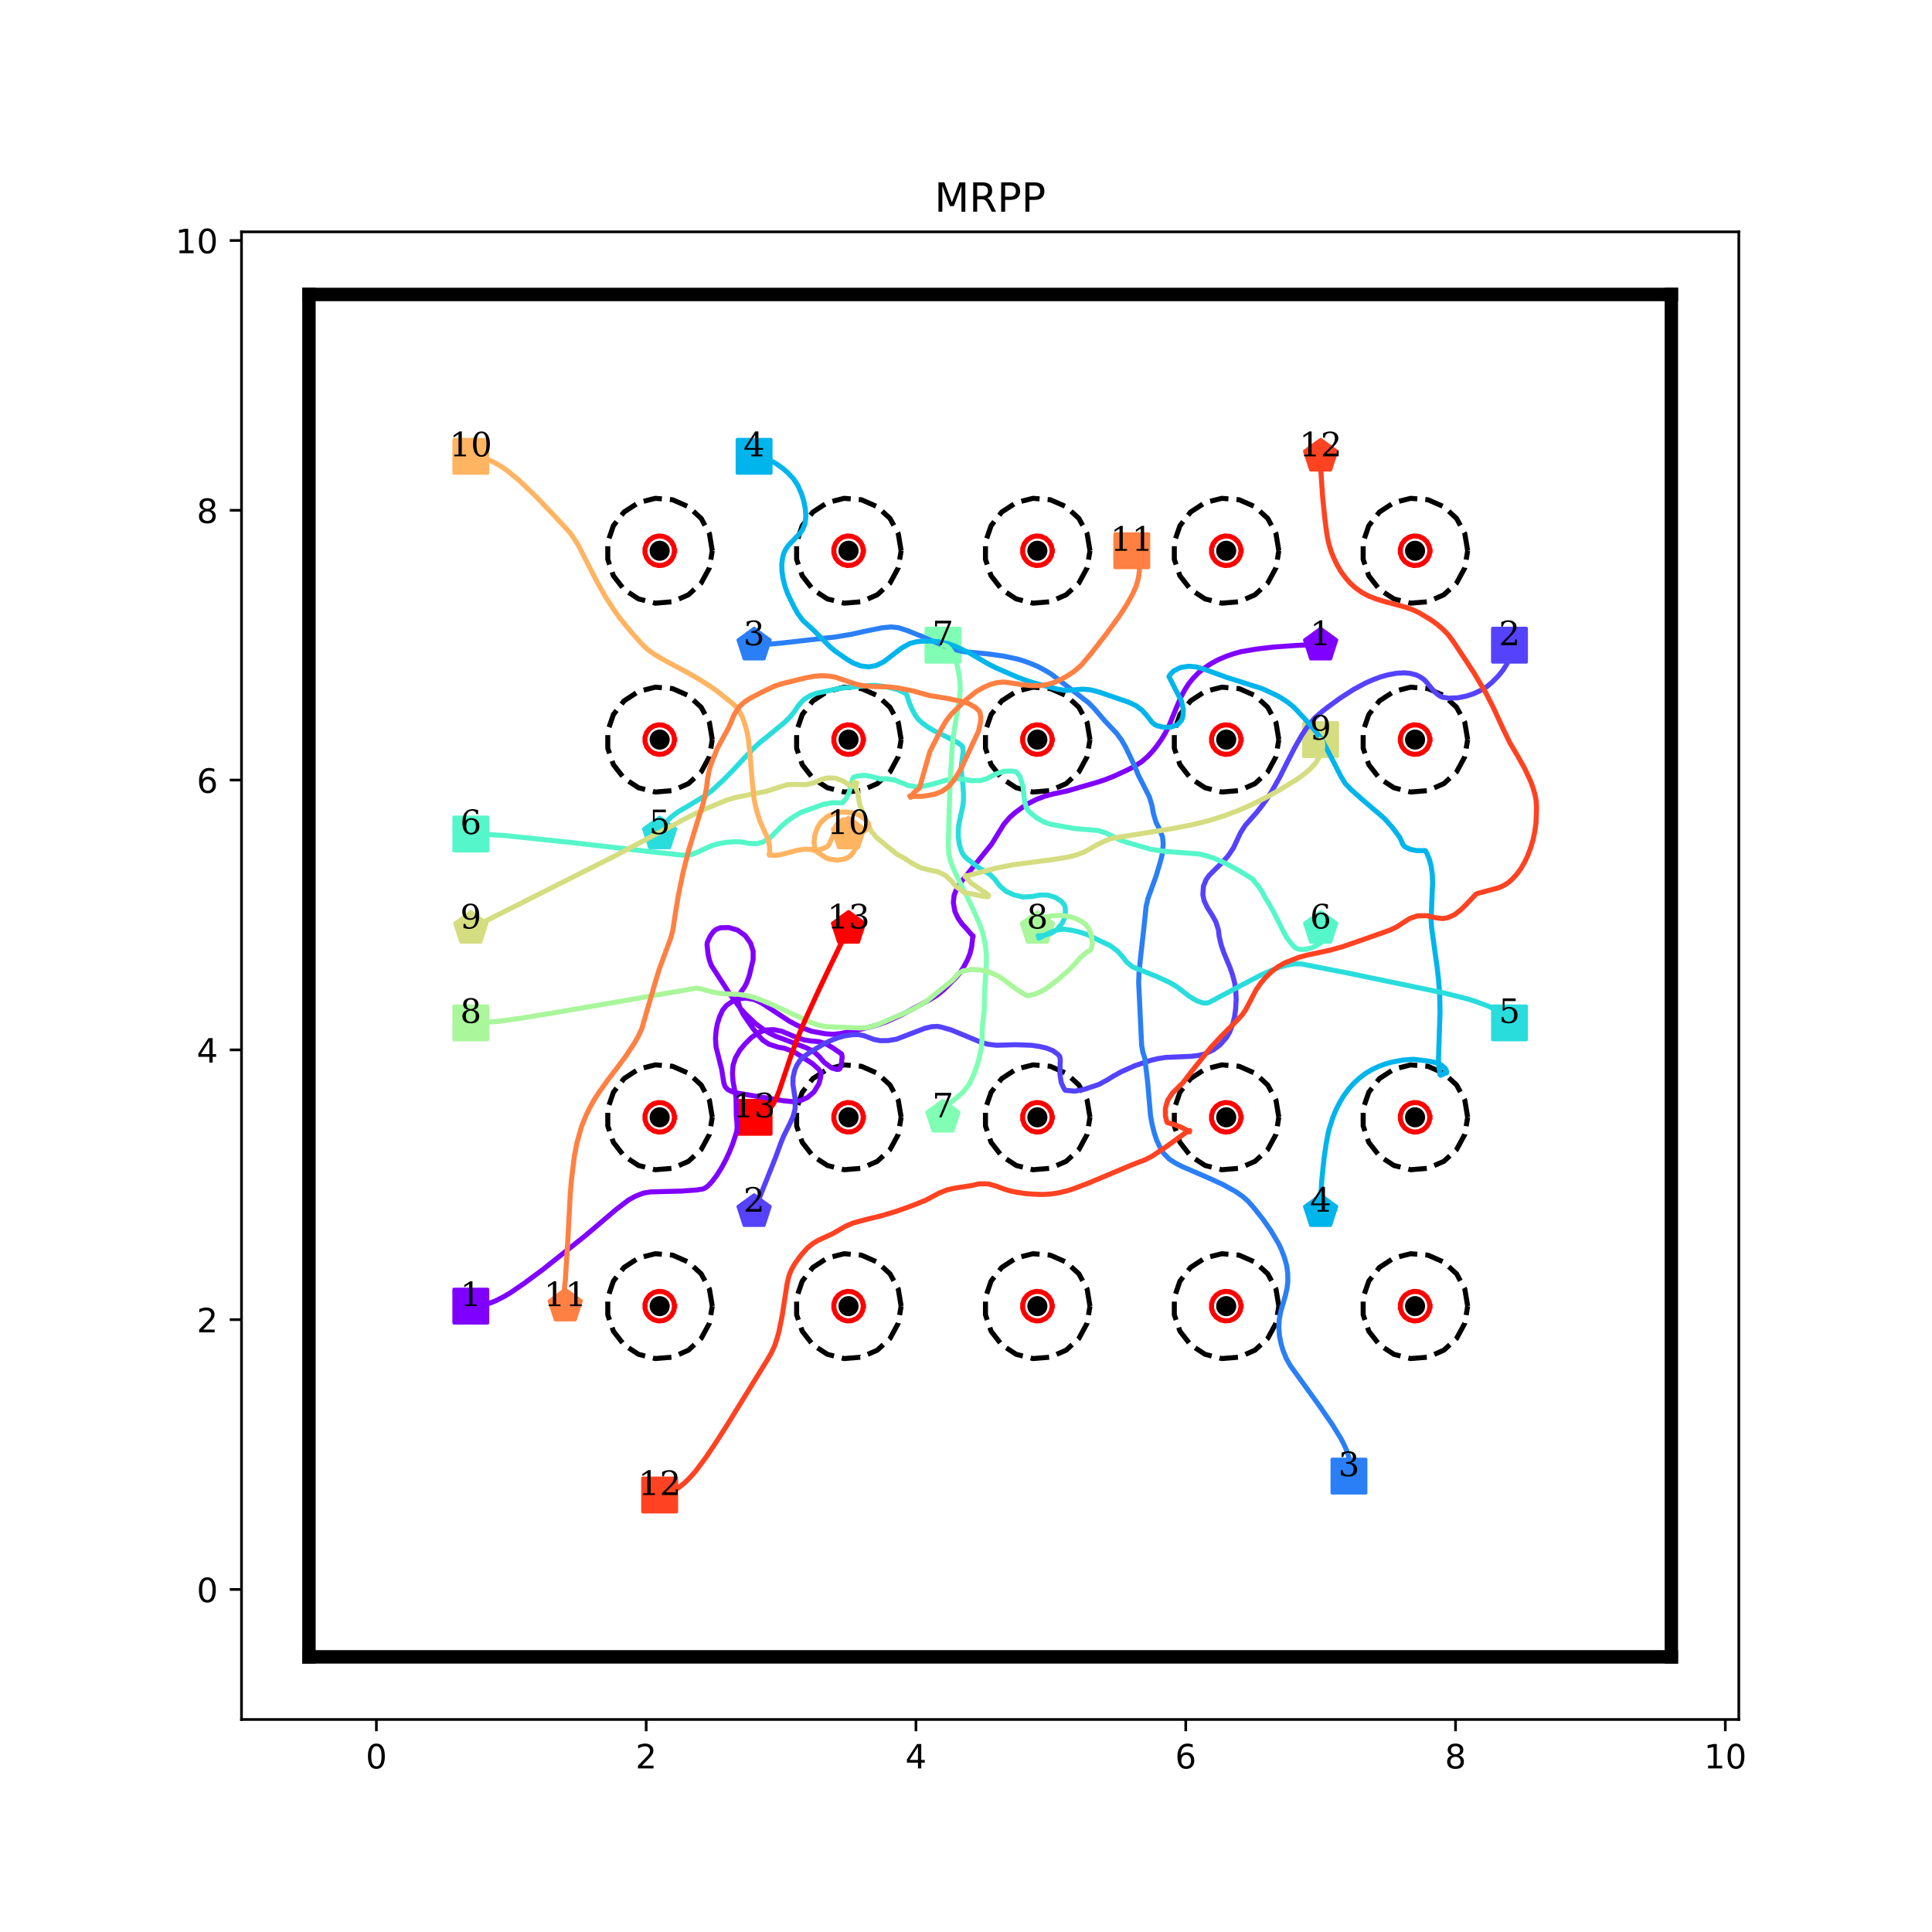 <?xml version="1.0" encoding="utf-8" standalone="no"?>
<!DOCTYPE svg PUBLIC "-//W3C//DTD SVG 1.1//EN"
  "http://www.w3.org/Graphics/SVG/1.1/DTD/svg11.dtd">
<!-- Created with matplotlib (http://matplotlib.org/) -->
<svg height="576pt" version="1.1" viewBox="0 0 576 576" width="576pt" xmlns="http://www.w3.org/2000/svg" xmlns:xlink="http://www.w3.org/1999/xlink">
 <defs>
  <style type="text/css">
*{stroke-linecap:butt;stroke-linejoin:round;}
  </style>
 </defs>
 <g id="figure_1">
  <g id="patch_1">
   <path d="M 0 576 
L 576 576 
L 576 0 
L 0 0 
z
" style="fill:#ffffff;"/>
  </g>
  <g id="axes_1">
   <g id="patch_2">
    <path d="M 72 512.64 
L 518.4 512.64 
L 518.4 69.12 
L 72 69.12 
z
" style="fill:#ffffff;"/>
   </g>
   <g id="matplotlib.axis_1">
    <g id="xtick_1">
     <g id="line2d_1">
      <defs>
       <path d="M 0 0 
L 0 3.5 
" id="m603fe0f911" style="stroke:#000000;stroke-width:0.8;"/>
      </defs>
      <g>
       <use style="stroke:#000000;stroke-width:0.8;" x="112.216" xlink:href="#m603fe0f911" y="512.64"/>
      </g>
     </g>
     <g id="text_1">
      <!-- 0 -->
      <defs>
       <path d="M 31.781 66.406 
Q 24.172 66.406 20.328 58.906 
Q 16.5 51.422 16.5 36.375 
Q 16.5 21.391 20.328 13.891 
Q 24.172 6.391 31.781 6.391 
Q 39.453 6.391 43.281 13.891 
Q 47.125 21.391 47.125 36.375 
Q 47.125 51.422 43.281 58.906 
Q 39.453 66.406 31.781 66.406 
z
M 31.781 74.219 
Q 44.047 74.219 50.516 64.516 
Q 56.984 54.828 56.984 36.375 
Q 56.984 17.969 50.516 8.266 
Q 44.047 -1.422 31.781 -1.422 
Q 19.531 -1.422 13.062 8.266 
Q 6.594 17.969 6.594 36.375 
Q 6.594 54.828 13.062 64.516 
Q 19.531 74.219 31.781 74.219 
z
" id="DejaVuSans-30"/>
      </defs>
      <g transform="translate(109.035 527.238)scale(0.1 -0.1)">
       <use xlink:href="#DejaVuSans-30"/>
      </g>
     </g>
    </g>
    <g id="xtick_2">
     <g id="line2d_2">
      <g>
       <use style="stroke:#000000;stroke-width:0.8;" x="192.649" xlink:href="#m603fe0f911" y="512.64"/>
      </g>
     </g>
     <g id="text_2">
      <!-- 2 -->
      <defs>
       <path d="M 19.188 8.297 
L 53.609 8.297 
L 53.609 0 
L 7.328 0 
L 7.328 8.297 
Q 12.938 14.109 22.625 23.891 
Q 32.328 33.688 34.812 36.531 
Q 39.547 41.844 41.422 45.531 
Q 43.312 49.219 43.312 52.781 
Q 43.312 58.594 39.234 62.25 
Q 35.156 65.922 28.609 65.922 
Q 23.969 65.922 18.812 64.312 
Q 13.672 62.703 7.812 59.422 
L 7.812 69.391 
Q 13.766 71.781 18.938 73 
Q 24.125 74.219 28.422 74.219 
Q 39.75 74.219 46.484 68.547 
Q 53.219 62.891 53.219 53.422 
Q 53.219 48.922 51.531 44.891 
Q 49.859 40.875 45.406 35.406 
Q 44.188 33.984 37.641 27.219 
Q 31.109 20.453 19.188 8.297 
z
" id="DejaVuSans-32"/>
      </defs>
      <g transform="translate(189.467 527.238)scale(0.1 -0.1)">
       <use xlink:href="#DejaVuSans-32"/>
      </g>
     </g>
    </g>
    <g id="xtick_3">
     <g id="line2d_3">
      <g>
       <use style="stroke:#000000;stroke-width:0.8;" x="273.081" xlink:href="#m603fe0f911" y="512.64"/>
      </g>
     </g>
     <g id="text_3">
      <!-- 4 -->
      <defs>
       <path d="M 37.797 64.312 
L 12.891 25.391 
L 37.797 25.391 
z
M 35.203 72.906 
L 47.609 72.906 
L 47.609 25.391 
L 58.016 25.391 
L 58.016 17.188 
L 47.609 17.188 
L 47.609 0 
L 37.797 0 
L 37.797 17.188 
L 4.891 17.188 
L 4.891 26.703 
z
" id="DejaVuSans-34"/>
      </defs>
      <g transform="translate(269.9 527.238)scale(0.1 -0.1)">
       <use xlink:href="#DejaVuSans-34"/>
      </g>
     </g>
    </g>
    <g id="xtick_4">
     <g id="line2d_4">
      <g>
       <use style="stroke:#000000;stroke-width:0.8;" x="353.514" xlink:href="#m603fe0f911" y="512.64"/>
      </g>
     </g>
     <g id="text_4">
      <!-- 6 -->
      <defs>
       <path d="M 33.016 40.375 
Q 26.375 40.375 22.484 35.828 
Q 18.609 31.297 18.609 23.391 
Q 18.609 15.531 22.484 10.953 
Q 26.375 6.391 33.016 6.391 
Q 39.656 6.391 43.531 10.953 
Q 47.406 15.531 47.406 23.391 
Q 47.406 31.297 43.531 35.828 
Q 39.656 40.375 33.016 40.375 
z
M 52.594 71.297 
L 52.594 62.312 
Q 48.875 64.062 45.094 64.984 
Q 41.312 65.922 37.594 65.922 
Q 27.828 65.922 22.672 59.328 
Q 17.531 52.734 16.797 39.406 
Q 19.672 43.656 24.016 45.922 
Q 28.375 48.188 33.594 48.188 
Q 44.578 48.188 50.953 41.516 
Q 57.328 34.859 57.328 23.391 
Q 57.328 12.156 50.688 5.359 
Q 44.047 -1.422 33.016 -1.422 
Q 20.359 -1.422 13.672 8.266 
Q 6.984 17.969 6.984 36.375 
Q 6.984 53.656 15.188 63.938 
Q 23.391 74.219 37.203 74.219 
Q 40.922 74.219 44.703 73.484 
Q 48.484 72.75 52.594 71.297 
z
" id="DejaVuSans-36"/>
      </defs>
      <g transform="translate(350.332 527.238)scale(0.1 -0.1)">
       <use xlink:href="#DejaVuSans-36"/>
      </g>
     </g>
    </g>
    <g id="xtick_5">
     <g id="line2d_5">
      <g>
       <use style="stroke:#000000;stroke-width:0.8;" x="433.946" xlink:href="#m603fe0f911" y="512.64"/>
      </g>
     </g>
     <g id="text_5">
      <!-- 8 -->
      <defs>
       <path d="M 31.781 34.625 
Q 24.75 34.625 20.719 30.859 
Q 16.703 27.094 16.703 20.516 
Q 16.703 13.922 20.719 10.156 
Q 24.75 6.391 31.781 6.391 
Q 38.812 6.391 42.859 10.172 
Q 46.922 13.969 46.922 20.516 
Q 46.922 27.094 42.891 30.859 
Q 38.875 34.625 31.781 34.625 
z
M 21.922 38.812 
Q 15.578 40.375 12.031 44.719 
Q 8.5 49.078 8.5 55.328 
Q 8.5 64.062 14.719 69.141 
Q 20.953 74.219 31.781 74.219 
Q 42.672 74.219 48.875 69.141 
Q 55.078 64.062 55.078 55.328 
Q 55.078 49.078 51.531 44.719 
Q 48 40.375 41.703 38.812 
Q 48.828 37.156 52.797 32.312 
Q 56.781 27.484 56.781 20.516 
Q 56.781 9.906 50.312 4.234 
Q 43.844 -1.422 31.781 -1.422 
Q 19.734 -1.422 13.25 4.234 
Q 6.781 9.906 6.781 20.516 
Q 6.781 27.484 10.781 32.312 
Q 14.797 37.156 21.922 38.812 
z
M 18.312 54.391 
Q 18.312 48.734 21.844 45.562 
Q 25.391 42.391 31.781 42.391 
Q 38.141 42.391 41.719 45.562 
Q 45.312 48.734 45.312 54.391 
Q 45.312 60.062 41.719 63.234 
Q 38.141 66.406 31.781 66.406 
Q 25.391 66.406 21.844 63.234 
Q 18.312 60.062 18.312 54.391 
z
" id="DejaVuSans-38"/>
      </defs>
      <g transform="translate(430.765 527.238)scale(0.1 -0.1)">
       <use xlink:href="#DejaVuSans-38"/>
      </g>
     </g>
    </g>
    <g id="xtick_6">
     <g id="line2d_6">
      <g>
       <use style="stroke:#000000;stroke-width:0.8;" x="514.378" xlink:href="#m603fe0f911" y="512.64"/>
      </g>
     </g>
     <g id="text_6">
      <!-- 10 -->
      <defs>
       <path d="M 12.406 8.297 
L 28.516 8.297 
L 28.516 63.922 
L 10.984 60.406 
L 10.984 69.391 
L 28.422 72.906 
L 38.281 72.906 
L 38.281 8.297 
L 54.391 8.297 
L 54.391 0 
L 12.406 0 
z
" id="DejaVuSans-31"/>
      </defs>
      <g transform="translate(508.016 527.238)scale(0.1 -0.1)">
       <use xlink:href="#DejaVuSans-31"/>
       <use x="63.623" xlink:href="#DejaVuSans-30"/>
      </g>
     </g>
    </g>
   </g>
   <g id="matplotlib.axis_2">
    <g id="ytick_1">
     <g id="line2d_7">
      <defs>
       <path d="M 0 0 
L -3.5 0 
" id="m4c4dd08059" style="stroke:#000000;stroke-width:0.8;"/>
      </defs>
      <g>
       <use style="stroke:#000000;stroke-width:0.8;" x="72" xlink:href="#m4c4dd08059" y="473.864"/>
      </g>
     </g>
     <g id="text_7">
      <!-- 0 -->
      <g transform="translate(58.638 477.663)scale(0.1 -0.1)">
       <use xlink:href="#DejaVuSans-30"/>
      </g>
     </g>
    </g>
    <g id="ytick_2">
     <g id="line2d_8">
      <g>
       <use style="stroke:#000000;stroke-width:0.8;" x="72" xlink:href="#m4c4dd08059" y="393.431"/>
      </g>
     </g>
     <g id="text_8">
      <!-- 2 -->
      <g transform="translate(58.638 397.231)scale(0.1 -0.1)">
       <use xlink:href="#DejaVuSans-32"/>
      </g>
     </g>
    </g>
    <g id="ytick_3">
     <g id="line2d_9">
      <g>
       <use style="stroke:#000000;stroke-width:0.8;" x="72" xlink:href="#m4c4dd08059" y="312.999"/>
      </g>
     </g>
     <g id="text_9">
      <!-- 4 -->
      <g transform="translate(58.638 316.798)scale(0.1 -0.1)">
       <use xlink:href="#DejaVuSans-34"/>
      </g>
     </g>
    </g>
    <g id="ytick_4">
     <g id="line2d_10">
      <g>
       <use style="stroke:#000000;stroke-width:0.8;" x="72" xlink:href="#m4c4dd08059" y="232.566"/>
      </g>
     </g>
     <g id="text_10">
      <!-- 6 -->
      <g transform="translate(58.638 236.366)scale(0.1 -0.1)">
       <use xlink:href="#DejaVuSans-36"/>
      </g>
     </g>
    </g>
    <g id="ytick_5">
     <g id="line2d_11">
      <g>
       <use style="stroke:#000000;stroke-width:0.8;" x="72" xlink:href="#m4c4dd08059" y="152.134"/>
      </g>
     </g>
     <g id="text_11">
      <!-- 8 -->
      <g transform="translate(58.638 155.933)scale(0.1 -0.1)">
       <use xlink:href="#DejaVuSans-38"/>
      </g>
     </g>
    </g>
    <g id="ytick_6">
     <g id="line2d_12">
      <g>
       <use style="stroke:#000000;stroke-width:0.8;" x="72" xlink:href="#m4c4dd08059" y="71.702"/>
      </g>
     </g>
     <g id="text_12">
      <!-- 10 -->
      <g transform="translate(52.275 75.501)scale(0.1 -0.1)">
       <use xlink:href="#DejaVuSans-31"/>
       <use x="63.623" xlink:href="#DejaVuSans-30"/>
      </g>
     </g>
    </g>
   </g>
   <g id="line2d_13">
    <path clip-path="url(#pf4e60c86f0)" d="M 140.368 389.41 
" style="fill:none;stroke:#1f77b4;stroke-linecap:square;stroke-width:1.5;"/>
    <defs>
     <path d="M -5 5 
L 5 5 
L 5 -5 
L -5 -5 
z
" id="m1a6e765a46" style="stroke:#8000ff;stroke-linejoin:miter;"/>
    </defs>
    <g clip-path="url(#pf4e60c86f0)">
     <use style="fill:#8000ff;stroke:#8000ff;stroke-linejoin:miter;" x="140.368" xlink:href="#m1a6e765a46" y="389.41"/>
    </g>
   </g>
   <g id="line2d_14">
    <path clip-path="url(#pf4e60c86f0)" d="M 393.73 192.35 
" style="fill:none;stroke:#ff7f0e;stroke-linecap:square;stroke-width:1.5;"/>
    <defs>
     <path d="M 0 -5 
L -4.755 -1.545 
L -2.939 4.045 
L 2.939 4.045 
L 4.755 -1.545 
z
" id="m3464153a9f" style="stroke:#8000ff;stroke-linejoin:miter;"/>
    </defs>
    <g clip-path="url(#pf4e60c86f0)">
     <use style="fill:#8000ff;stroke:#8000ff;stroke-linejoin:miter;" x="393.73" xlink:href="#m3464153a9f" y="192.35"/>
    </g>
   </g>
   <g id="line2d_15">
    <path clip-path="url(#pf4e60c86f0)" d="M 450.032 192.35 
" style="fill:none;stroke:#2ca02c;stroke-linecap:square;stroke-width:1.5;"/>
    <defs>
     <path d="M -5 5 
L 5 5 
L 5 -5 
L -5 -5 
z
" id="mcc8ecbf04d" style="stroke:#5542fd;stroke-linejoin:miter;"/>
    </defs>
    <g clip-path="url(#pf4e60c86f0)">
     <use style="fill:#5542fd;stroke:#5542fd;stroke-linejoin:miter;" x="450.032" xlink:href="#mcc8ecbf04d" y="192.35"/>
    </g>
   </g>
   <g id="line2d_16">
    <path clip-path="url(#pf4e60c86f0)" d="M 224.822 361.258 
" style="fill:none;stroke:#d62728;stroke-linecap:square;stroke-width:1.5;"/>
    <defs>
     <path d="M 0 -5 
L -4.755 -1.545 
L -2.939 4.045 
L 2.939 4.045 
L 4.755 -1.545 
z
" id="mb57ca35f5c" style="stroke:#5542fd;stroke-linejoin:miter;"/>
    </defs>
    <g clip-path="url(#pf4e60c86f0)">
     <use style="fill:#5542fd;stroke:#5542fd;stroke-linejoin:miter;" x="224.822" xlink:href="#mb57ca35f5c" y="361.258"/>
    </g>
   </g>
   <g id="line2d_17">
    <path clip-path="url(#pf4e60c86f0)" d="M 402.175 440.082 
" style="fill:none;stroke:#9467bd;stroke-linecap:square;stroke-width:1.5;"/>
    <defs>
     <path d="M -5 5 
L 5 5 
L 5 -5 
L -5 -5 
z
" id="m2019623eb4" style="stroke:#2b7ff6;stroke-linejoin:miter;"/>
    </defs>
    <g clip-path="url(#pf4e60c86f0)">
     <use style="fill:#2b7ff6;stroke:#2b7ff6;stroke-linejoin:miter;" x="402.175" xlink:href="#m2019623eb4" y="440.082"/>
    </g>
   </g>
   <g id="line2d_18">
    <path clip-path="url(#pf4e60c86f0)" d="M 224.822 192.35 
" style="fill:none;stroke:#8c564b;stroke-linecap:square;stroke-width:1.5;"/>
    <defs>
     <path d="M 0 -5 
L -4.755 -1.545 
L -2.939 4.045 
L 2.939 4.045 
L 4.755 -1.545 
z
" id="m945ded5061" style="stroke:#2b7ff6;stroke-linejoin:miter;"/>
    </defs>
    <g clip-path="url(#pf4e60c86f0)">
     <use style="fill:#2b7ff6;stroke:#2b7ff6;stroke-linejoin:miter;" x="224.822" xlink:href="#m945ded5061" y="192.35"/>
    </g>
   </g>
   <g id="line2d_19">
    <path clip-path="url(#pf4e60c86f0)" d="M 224.822 136.048 
" style="fill:none;stroke:#e377c2;stroke-linecap:square;stroke-width:1.5;"/>
    <defs>
     <path d="M -5 5 
L 5 5 
L 5 -5 
L -5 -5 
z
" id="md27182b3f6" style="stroke:#00b4ec;stroke-linejoin:miter;"/>
    </defs>
    <g clip-path="url(#pf4e60c86f0)">
     <use style="fill:#00b4ec;stroke:#00b4ec;stroke-linejoin:miter;" x="224.822" xlink:href="#md27182b3f6" y="136.048"/>
    </g>
   </g>
   <g id="line2d_20">
    <path clip-path="url(#pf4e60c86f0)" d="M 393.73 361.258 
" style="fill:none;stroke:#7f7f7f;stroke-linecap:square;stroke-width:1.5;"/>
    <defs>
     <path d="M 0 -5 
L -4.755 -1.545 
L -2.939 4.045 
L 2.939 4.045 
L 4.755 -1.545 
z
" id="mf1714efbc8" style="stroke:#00b4ec;stroke-linejoin:miter;"/>
    </defs>
    <g clip-path="url(#pf4e60c86f0)">
     <use style="fill:#00b4ec;stroke:#00b4ec;stroke-linejoin:miter;" x="393.73" xlink:href="#mf1714efbc8" y="361.258"/>
    </g>
   </g>
   <g id="line2d_21">
    <path clip-path="url(#pf4e60c86f0)" d="M 450.032 304.956 
" style="fill:none;stroke:#bcbd22;stroke-linecap:square;stroke-width:1.5;"/>
    <defs>
     <path d="M -5 5 
L 5 5 
L 5 -5 
L -5 -5 
z
" id="m194eb39e99" style="stroke:#2adddd;stroke-linejoin:miter;"/>
    </defs>
    <g clip-path="url(#pf4e60c86f0)">
     <use style="fill:#2adddd;stroke:#2adddd;stroke-linejoin:miter;" x="450.032" xlink:href="#m194eb39e99" y="304.956"/>
    </g>
   </g>
   <g id="line2d_22">
    <path clip-path="url(#pf4e60c86f0)" d="M 196.67 248.653 
" style="fill:none;stroke:#17becf;stroke-linecap:square;stroke-width:1.5;"/>
    <defs>
     <path d="M 0 -5 
L -4.755 -1.545 
L -2.939 4.045 
L 2.939 4.045 
L 4.755 -1.545 
z
" id="m78d6491389" style="stroke:#2adddd;stroke-linejoin:miter;"/>
    </defs>
    <g clip-path="url(#pf4e60c86f0)">
     <use style="fill:#2adddd;stroke:#2adddd;stroke-linejoin:miter;" x="196.67" xlink:href="#m78d6491389" y="248.653"/>
    </g>
   </g>
   <g id="line2d_23">
    <path clip-path="url(#pf4e60c86f0)" d="M 140.368 248.653 
" style="fill:none;stroke:#1f77b4;stroke-linecap:square;stroke-width:1.5;"/>
    <defs>
     <path d="M -5 5 
L 5 5 
L 5 -5 
L -5 -5 
z
" id="mff53f44f00" style="stroke:#55f6ca;stroke-linejoin:miter;"/>
    </defs>
    <g clip-path="url(#pf4e60c86f0)">
     <use style="fill:#55f6ca;stroke:#55f6ca;stroke-linejoin:miter;" x="140.368" xlink:href="#mff53f44f00" y="248.653"/>
    </g>
   </g>
   <g id="line2d_24">
    <path clip-path="url(#pf4e60c86f0)" d="M 393.73 276.804 
" style="fill:none;stroke:#ff7f0e;stroke-linecap:square;stroke-width:1.5;"/>
    <defs>
     <path d="M 0 -5 
L -4.755 -1.545 
L -2.939 4.045 
L 2.939 4.045 
L 4.755 -1.545 
z
" id="m7d012a9487" style="stroke:#55f6ca;stroke-linejoin:miter;"/>
    </defs>
    <g clip-path="url(#pf4e60c86f0)">
     <use style="fill:#55f6ca;stroke:#55f6ca;stroke-linejoin:miter;" x="393.73" xlink:href="#m7d012a9487" y="276.804"/>
    </g>
   </g>
   <g id="line2d_25">
    <path clip-path="url(#pf4e60c86f0)" d="M 281.124 192.35 
" style="fill:none;stroke:#2ca02c;stroke-linecap:square;stroke-width:1.5;"/>
    <defs>
     <path d="M -5 5 
L 5 5 
L 5 -5 
L -5 -5 
z
" id="mb4403f0de2" style="stroke:#80ffb4;stroke-linejoin:miter;"/>
    </defs>
    <g clip-path="url(#pf4e60c86f0)">
     <use style="fill:#80ffb4;stroke:#80ffb4;stroke-linejoin:miter;" x="281.124" xlink:href="#mb4403f0de2" y="192.35"/>
    </g>
   </g>
   <g id="line2d_26">
    <path clip-path="url(#pf4e60c86f0)" d="M 281.124 333.107 
" style="fill:none;stroke:#d62728;stroke-linecap:square;stroke-width:1.5;"/>
    <defs>
     <path d="M 0 -5 
L -4.755 -1.545 
L -2.939 4.045 
L 2.939 4.045 
L 4.755 -1.545 
z
" id="md8c4eb40b5" style="stroke:#80ffb4;stroke-linejoin:miter;"/>
    </defs>
    <g clip-path="url(#pf4e60c86f0)">
     <use style="fill:#80ffb4;stroke:#80ffb4;stroke-linejoin:miter;" x="281.124" xlink:href="#md8c4eb40b5" y="333.107"/>
    </g>
   </g>
   <g id="line2d_27">
    <path clip-path="url(#pf4e60c86f0)" d="M 140.368 304.956 
" style="fill:none;stroke:#9467bd;stroke-linecap:square;stroke-width:1.5;"/>
    <defs>
     <path d="M -5 5 
L 5 5 
L 5 -5 
L -5 -5 
z
" id="m18cc9861cb" style="stroke:#aaf69b;stroke-linejoin:miter;"/>
    </defs>
    <g clip-path="url(#pf4e60c86f0)">
     <use style="fill:#aaf69b;stroke:#aaf69b;stroke-linejoin:miter;" x="140.368" xlink:href="#m18cc9861cb" y="304.956"/>
    </g>
   </g>
   <g id="line2d_28">
    <path clip-path="url(#pf4e60c86f0)" d="M 309.276 276.804 
" style="fill:none;stroke:#8c564b;stroke-linecap:square;stroke-width:1.5;"/>
    <defs>
     <path d="M 0 -5 
L -4.755 -1.545 
L -2.939 4.045 
L 2.939 4.045 
L 4.755 -1.545 
z
" id="m1ac61b13bf" style="stroke:#aaf69b;stroke-linejoin:miter;"/>
    </defs>
    <g clip-path="url(#pf4e60c86f0)">
     <use style="fill:#aaf69b;stroke:#aaf69b;stroke-linejoin:miter;" x="309.276" xlink:href="#m1ac61b13bf" y="276.804"/>
    </g>
   </g>
   <g id="line2d_29">
    <path clip-path="url(#pf4e60c86f0)" d="M 393.73 220.502 
" style="fill:none;stroke:#e377c2;stroke-linecap:square;stroke-width:1.5;"/>
    <defs>
     <path d="M -5 5 
L 5 5 
L 5 -5 
L -5 -5 
z
" id="m6ddb722496" style="stroke:#d4dd80;stroke-linejoin:miter;"/>
    </defs>
    <g clip-path="url(#pf4e60c86f0)">
     <use style="fill:#d4dd80;stroke:#d4dd80;stroke-linejoin:miter;" x="393.73" xlink:href="#m6ddb722496" y="220.502"/>
    </g>
   </g>
   <g id="line2d_30">
    <path clip-path="url(#pf4e60c86f0)" d="M 140.368 276.804 
" style="fill:none;stroke:#7f7f7f;stroke-linecap:square;stroke-width:1.5;"/>
    <defs>
     <path d="M 0 -5 
L -4.755 -1.545 
L -2.939 4.045 
L 2.939 4.045 
L 4.755 -1.545 
z
" id="m9124e653bd" style="stroke:#d4dd80;stroke-linejoin:miter;"/>
    </defs>
    <g clip-path="url(#pf4e60c86f0)">
     <use style="fill:#d4dd80;stroke:#d4dd80;stroke-linejoin:miter;" x="140.368" xlink:href="#m9124e653bd" y="276.804"/>
    </g>
   </g>
   <g id="line2d_31">
    <path clip-path="url(#pf4e60c86f0)" d="M 140.368 136.048 
" style="fill:none;stroke:#bcbd22;stroke-linecap:square;stroke-width:1.5;"/>
    <defs>
     <path d="M -5 5 
L 5 5 
L 5 -5 
L -5 -5 
z
" id="mecd236bdc1" style="stroke:#ffb462;stroke-linejoin:miter;"/>
    </defs>
    <g clip-path="url(#pf4e60c86f0)">
     <use style="fill:#ffb462;stroke:#ffb462;stroke-linejoin:miter;" x="140.368" xlink:href="#mecd236bdc1" y="136.048"/>
    </g>
   </g>
   <g id="line2d_32">
    <path clip-path="url(#pf4e60c86f0)" d="M 252.973 248.653 
" style="fill:none;stroke:#17becf;stroke-linecap:square;stroke-width:1.5;"/>
    <defs>
     <path d="M 0 -5 
L -4.755 -1.545 
L -2.939 4.045 
L 2.939 4.045 
L 4.755 -1.545 
z
" id="md8693fd9db" style="stroke:#ffb462;stroke-linejoin:miter;"/>
    </defs>
    <g clip-path="url(#pf4e60c86f0)">
     <use style="fill:#ffb462;stroke:#ffb462;stroke-linejoin:miter;" x="252.973" xlink:href="#md8693fd9db" y="248.653"/>
    </g>
   </g>
   <g id="line2d_33">
    <path clip-path="url(#pf4e60c86f0)" d="M 337.427 164.199 
" style="fill:none;stroke:#1f77b4;stroke-linecap:square;stroke-width:1.5;"/>
    <defs>
     <path d="M -5 5 
L 5 5 
L 5 -5 
L -5 -5 
z
" id="m6d32ac78ff" style="stroke:#ff8042;stroke-linejoin:miter;"/>
    </defs>
    <g clip-path="url(#pf4e60c86f0)">
     <use style="fill:#ff8042;stroke:#ff8042;stroke-linejoin:miter;" x="337.427" xlink:href="#m6d32ac78ff" y="164.199"/>
    </g>
   </g>
   <g id="line2d_34">
    <path clip-path="url(#pf4e60c86f0)" d="M 168.519 389.41 
" style="fill:none;stroke:#ff7f0e;stroke-linecap:square;stroke-width:1.5;"/>
    <defs>
     <path d="M 0 -5 
L -4.755 -1.545 
L -2.939 4.045 
L 2.939 4.045 
L 4.755 -1.545 
z
" id="mf845ec4c0d" style="stroke:#ff8042;stroke-linejoin:miter;"/>
    </defs>
    <g clip-path="url(#pf4e60c86f0)">
     <use style="fill:#ff8042;stroke:#ff8042;stroke-linejoin:miter;" x="168.519" xlink:href="#mf845ec4c0d" y="389.41"/>
    </g>
   </g>
   <g id="line2d_35">
    <path clip-path="url(#pf4e60c86f0)" d="M 196.67 445.712 
" style="fill:none;stroke:#2ca02c;stroke-linecap:square;stroke-width:1.5;"/>
    <defs>
     <path d="M -5 5 
L 5 5 
L 5 -5 
L -5 -5 
z
" id="mdca267d158" style="stroke:#ff4221;stroke-linejoin:miter;"/>
    </defs>
    <g clip-path="url(#pf4e60c86f0)">
     <use style="fill:#ff4221;stroke:#ff4221;stroke-linejoin:miter;" x="196.67" xlink:href="#mdca267d158" y="445.712"/>
    </g>
   </g>
   <g id="line2d_36">
    <path clip-path="url(#pf4e60c86f0)" d="M 393.73 136.048 
" style="fill:none;stroke:#d62728;stroke-linecap:square;stroke-width:1.5;"/>
    <defs>
     <path d="M 0 -5 
L -4.755 -1.545 
L -2.939 4.045 
L 2.939 4.045 
L 4.755 -1.545 
z
" id="mdb48340d94" style="stroke:#ff4221;stroke-linejoin:miter;"/>
    </defs>
    <g clip-path="url(#pf4e60c86f0)">
     <use style="fill:#ff4221;stroke:#ff4221;stroke-linejoin:miter;" x="393.73" xlink:href="#mdb48340d94" y="136.048"/>
    </g>
   </g>
   <g id="line2d_37">
    <path clip-path="url(#pf4e60c86f0)" d="M 224.822 333.107 
" style="fill:none;stroke:#9467bd;stroke-linecap:square;stroke-width:1.5;"/>
    <defs>
     <path d="M -5 5 
L 5 5 
L 5 -5 
L -5 -5 
z
" id="me4f00a4cfa" style="stroke:#ff0000;stroke-linejoin:miter;"/>
    </defs>
    <g clip-path="url(#pf4e60c86f0)">
     <use style="fill:#ff0000;stroke:#ff0000;stroke-linejoin:miter;" x="224.822" xlink:href="#me4f00a4cfa" y="333.107"/>
    </g>
   </g>
   <g id="line2d_38">
    <path clip-path="url(#pf4e60c86f0)" d="M 252.973 276.804 
" style="fill:none;stroke:#8c564b;stroke-linecap:square;stroke-width:1.5;"/>
    <defs>
     <path d="M 0 -5 
L -4.755 -1.545 
L -2.939 4.045 
L 2.939 4.045 
L 4.755 -1.545 
z
" id="m3dbf32309d" style="stroke:#ff0000;stroke-linejoin:miter;"/>
    </defs>
    <g clip-path="url(#pf4e60c86f0)">
     <use style="fill:#ff0000;stroke:#ff0000;stroke-linejoin:miter;" x="252.973" xlink:href="#m3dbf32309d" y="276.804"/>
    </g>
   </g>
   <g id="line2d_39">
    <defs>
     <path d="M 0 2.5 
C 0.663 2.5 1.299 2.237 1.768 1.768 
C 2.237 1.299 2.5 0.663 2.5 0 
C 2.5 -0.663 2.237 -1.299 1.768 -1.768 
C 1.299 -2.237 0.663 -2.5 0 -2.5 
C -0.663 -2.5 -1.299 -2.237 -1.768 -1.768 
C -2.237 -1.299 -2.5 -0.663 -2.5 0 
C -2.5 0.663 -2.237 1.299 -1.768 1.768 
C -1.299 2.237 -0.663 2.5 0 2.5 
z
" id="m53b32370e0" style="stroke:#000000;"/>
    </defs>
    <g clip-path="url(#pf4e60c86f0)">
     <use style="stroke:#000000;" x="196.67" xlink:href="#m53b32370e0" y="389.41"/>
     <use style="stroke:#000000;" x="196.67" xlink:href="#m53b32370e0" y="333.107"/>
     <use style="stroke:#000000;" x="252.973" xlink:href="#m53b32370e0" y="389.41"/>
     <use style="stroke:#000000;" x="252.973" xlink:href="#m53b32370e0" y="333.107"/>
     <use style="stroke:#000000;" x="309.276" xlink:href="#m53b32370e0" y="389.41"/>
     <use style="stroke:#000000;" x="309.276" xlink:href="#m53b32370e0" y="333.107"/>
     <use style="stroke:#000000;" x="365.578" xlink:href="#m53b32370e0" y="389.41"/>
     <use style="stroke:#000000;" x="365.578" xlink:href="#m53b32370e0" y="333.107"/>
     <use style="stroke:#000000;" x="421.881" xlink:href="#m53b32370e0" y="389.41"/>
     <use style="stroke:#000000;" x="421.881" xlink:href="#m53b32370e0" y="333.107"/>
     <use style="stroke:#000000;" x="196.67" xlink:href="#m53b32370e0" y="220.502"/>
     <use style="stroke:#000000;" x="196.67" xlink:href="#m53b32370e0" y="164.199"/>
     <use style="stroke:#000000;" x="252.973" xlink:href="#m53b32370e0" y="220.502"/>
     <use style="stroke:#000000;" x="252.973" xlink:href="#m53b32370e0" y="164.199"/>
     <use style="stroke:#000000;" x="309.276" xlink:href="#m53b32370e0" y="220.502"/>
     <use style="stroke:#000000;" x="309.276" xlink:href="#m53b32370e0" y="164.199"/>
     <use style="stroke:#000000;" x="365.578" xlink:href="#m53b32370e0" y="220.502"/>
     <use style="stroke:#000000;" x="365.578" xlink:href="#m53b32370e0" y="164.199"/>
     <use style="stroke:#000000;" x="421.881" xlink:href="#m53b32370e0" y="220.502"/>
     <use style="stroke:#000000;" x="421.881" xlink:href="#m53b32370e0" y="164.199"/>
    </g>
   </g>
   <g id="line2d_40">
    <path clip-path="url(#pf4e60c86f0)" d="M 212.355 389.41 
L 211.505 384.317 
L 209.047 379.776 
L 205.249 376.279 
L 200.521 374.205 
L 195.375 373.779 
L 190.37 375.046 
L 186.048 377.87 
L 182.876 381.945 
L 181.2 386.828 
L 181.2 391.991 
L 182.876 396.875 
L 186.048 400.949 
L 190.37 403.773 
L 195.375 405.04 
L 200.521 404.614 
L 205.249 402.54 
L 209.047 399.043 
L 211.505 394.502 
L 212.355 389.41 
" style="fill:none;stroke:#000000;stroke-dasharray:5.55,2.4;stroke-dashoffset:0;stroke-width:1.5;"/>
   </g>
   <g id="line2d_41">
    <path clip-path="url(#pf4e60c86f0)" d="M 201.094 389.41 
L 200.854 387.973 
L 200.161 386.693 
L 199.09 385.706 
L 197.756 385.121 
L 196.305 385.001 
L 194.893 385.359 
L 193.674 386.155 
L 192.78 387.304 
L 192.307 388.682 
L 192.307 390.138 
L 192.78 391.515 
L 193.674 392.664 
L 194.893 393.461 
L 196.305 393.818 
L 197.756 393.698 
L 199.09 393.113 
L 200.161 392.127 
L 200.854 390.846 
L 201.094 389.41 
" style="fill:none;stroke:#ff0000;stroke-linecap:square;stroke-width:1.5;"/>
   </g>
   <g id="line2d_42">
    <path clip-path="url(#pf4e60c86f0)" d="M 212.355 333.107 
L 211.505 328.014 
L 209.047 323.474 
L 205.249 319.977 
L 200.521 317.903 
L 195.375 317.476 
L 190.37 318.744 
L 186.048 321.568 
L 182.876 325.642 
L 181.2 330.525 
L 181.2 335.689 
L 182.876 340.572 
L 186.048 344.646 
L 190.37 347.47 
L 195.375 348.738 
L 200.521 348.311 
L 205.249 346.237 
L 209.047 342.741 
L 211.505 338.2 
L 212.355 333.107 
" style="fill:none;stroke:#000000;stroke-dasharray:5.55,2.4;stroke-dashoffset:0;stroke-width:1.5;"/>
   </g>
   <g id="line2d_43">
    <path clip-path="url(#pf4e60c86f0)" d="M 201.094 333.107 
L 200.854 331.671 
L 200.161 330.39 
L 199.09 329.404 
L 197.756 328.819 
L 196.305 328.698 
L 194.893 329.056 
L 193.674 329.852 
L 192.78 331.002 
L 192.307 332.379 
L 192.307 333.835 
L 192.78 335.213 
L 193.674 336.362 
L 194.893 337.158 
L 196.305 337.516 
L 197.756 337.395 
L 199.09 336.81 
L 200.161 335.824 
L 200.854 334.543 
L 201.094 333.107 
" style="fill:none;stroke:#ff0000;stroke-linecap:square;stroke-width:1.5;"/>
   </g>
   <g id="line2d_44">
    <path clip-path="url(#pf4e60c86f0)" d="M 268.657 389.41 
L 267.807 384.317 
L 265.35 379.776 
L 261.551 376.279 
L 256.823 374.205 
L 251.678 373.779 
L 246.673 375.046 
L 242.35 377.87 
L 239.179 381.945 
L 237.503 386.828 
L 237.503 391.991 
L 239.179 396.875 
L 242.35 400.949 
L 246.673 403.773 
L 251.678 405.04 
L 256.823 404.614 
L 261.551 402.54 
L 265.35 399.043 
L 267.807 394.502 
L 268.657 389.41 
" style="fill:none;stroke:#000000;stroke-dasharray:5.55,2.4;stroke-dashoffset:0;stroke-width:1.5;"/>
   </g>
   <g id="line2d_45">
    <path clip-path="url(#pf4e60c86f0)" d="M 257.397 389.41 
L 257.157 387.973 
L 256.464 386.693 
L 255.393 385.706 
L 254.059 385.121 
L 252.608 385.001 
L 251.196 385.359 
L 249.977 386.155 
L 249.082 387.304 
L 248.61 388.682 
L 248.61 390.138 
L 249.082 391.515 
L 249.977 392.664 
L 251.196 393.461 
L 252.608 393.818 
L 254.059 393.698 
L 255.393 393.113 
L 256.464 392.127 
L 257.157 390.846 
L 257.397 389.41 
" style="fill:none;stroke:#ff0000;stroke-linecap:square;stroke-width:1.5;"/>
   </g>
   <g id="line2d_46">
    <path clip-path="url(#pf4e60c86f0)" d="M 268.657 333.107 
L 267.807 328.014 
L 265.35 323.474 
L 261.551 319.977 
L 256.823 317.903 
L 251.678 317.476 
L 246.673 318.744 
L 242.35 321.568 
L 239.179 325.642 
L 237.503 330.525 
L 237.503 335.689 
L 239.179 340.572 
L 242.35 344.646 
L 246.673 347.47 
L 251.678 348.738 
L 256.823 348.311 
L 261.551 346.237 
L 265.35 342.741 
L 267.807 338.2 
L 268.657 333.107 
" style="fill:none;stroke:#000000;stroke-dasharray:5.55,2.4;stroke-dashoffset:0;stroke-width:1.5;"/>
   </g>
   <g id="line2d_47">
    <path clip-path="url(#pf4e60c86f0)" d="M 257.397 333.107 
L 257.157 331.671 
L 256.464 330.39 
L 255.393 329.404 
L 254.059 328.819 
L 252.608 328.698 
L 251.196 329.056 
L 249.977 329.852 
L 249.082 331.002 
L 248.61 332.379 
L 248.61 333.835 
L 249.082 335.213 
L 249.977 336.362 
L 251.196 337.158 
L 252.608 337.516 
L 254.059 337.395 
L 255.393 336.81 
L 256.464 335.824 
L 257.157 334.543 
L 257.397 333.107 
" style="fill:none;stroke:#ff0000;stroke-linecap:square;stroke-width:1.5;"/>
   </g>
   <g id="line2d_48">
    <path clip-path="url(#pf4e60c86f0)" d="M 324.96 389.41 
L 324.11 384.317 
L 321.653 379.776 
L 317.854 376.279 
L 313.126 374.205 
L 307.98 373.779 
L 302.975 375.046 
L 298.653 377.87 
L 295.482 381.945 
L 293.805 386.828 
L 293.805 391.991 
L 295.482 396.875 
L 298.653 400.949 
L 302.975 403.773 
L 307.98 405.04 
L 313.126 404.614 
L 317.854 402.54 
L 321.653 399.043 
L 324.11 394.502 
L 324.96 389.41 
" style="fill:none;stroke:#000000;stroke-dasharray:5.55,2.4;stroke-dashoffset:0;stroke-width:1.5;"/>
   </g>
   <g id="line2d_49">
    <path clip-path="url(#pf4e60c86f0)" d="M 313.699 389.41 
L 313.46 387.973 
L 312.767 386.693 
L 311.695 385.706 
L 310.362 385.121 
L 308.91 385.001 
L 307.499 385.359 
L 306.28 386.155 
L 305.385 387.304 
L 304.912 388.682 
L 304.912 390.138 
L 305.385 391.515 
L 306.28 392.664 
L 307.499 393.461 
L 308.91 393.818 
L 310.362 393.698 
L 311.695 393.113 
L 312.767 392.127 
L 313.46 390.846 
L 313.699 389.41 
" style="fill:none;stroke:#ff0000;stroke-linecap:square;stroke-width:1.5;"/>
   </g>
   <g id="line2d_50">
    <path clip-path="url(#pf4e60c86f0)" d="M 324.96 333.107 
L 324.11 328.014 
L 321.653 323.474 
L 317.854 319.977 
L 313.126 317.903 
L 307.98 317.476 
L 302.975 318.744 
L 298.653 321.568 
L 295.482 325.642 
L 293.805 330.525 
L 293.805 335.689 
L 295.482 340.572 
L 298.653 344.646 
L 302.975 347.47 
L 307.98 348.738 
L 313.126 348.311 
L 317.854 346.237 
L 321.653 342.741 
L 324.11 338.2 
L 324.96 333.107 
" style="fill:none;stroke:#000000;stroke-dasharray:5.55,2.4;stroke-dashoffset:0;stroke-width:1.5;"/>
   </g>
   <g id="line2d_51">
    <path clip-path="url(#pf4e60c86f0)" d="M 313.699 333.107 
L 313.46 331.671 
L 312.767 330.39 
L 311.695 329.404 
L 310.362 328.819 
L 308.91 328.698 
L 307.499 329.056 
L 306.28 329.852 
L 305.385 331.002 
L 304.912 332.379 
L 304.912 333.835 
L 305.385 335.213 
L 306.28 336.362 
L 307.499 337.158 
L 308.91 337.516 
L 310.362 337.395 
L 311.695 336.81 
L 312.767 335.824 
L 313.46 334.543 
L 313.699 333.107 
" style="fill:none;stroke:#ff0000;stroke-linecap:square;stroke-width:1.5;"/>
   </g>
   <g id="line2d_52">
    <path clip-path="url(#pf4e60c86f0)" d="M 381.263 389.41 
L 380.413 384.317 
L 377.956 379.776 
L 374.157 376.279 
L 369.429 374.205 
L 364.283 373.779 
L 359.278 375.046 
L 354.956 377.87 
L 351.784 381.945 
L 350.108 386.828 
L 350.108 391.991 
L 351.784 396.875 
L 354.956 400.949 
L 359.278 403.773 
L 364.283 405.04 
L 369.429 404.614 
L 374.157 402.54 
L 377.956 399.043 
L 380.413 394.502 
L 381.263 389.41 
" style="fill:none;stroke:#000000;stroke-dasharray:5.55,2.4;stroke-dashoffset:0;stroke-width:1.5;"/>
   </g>
   <g id="line2d_53">
    <path clip-path="url(#pf4e60c86f0)" d="M 370.002 389.41 
L 369.762 387.973 
L 369.069 386.693 
L 367.998 385.706 
L 366.664 385.121 
L 365.213 385.001 
L 363.801 385.359 
L 362.582 386.155 
L 361.688 387.304 
L 361.215 388.682 
L 361.215 390.138 
L 361.688 391.515 
L 362.582 392.664 
L 363.801 393.461 
L 365.213 393.818 
L 366.664 393.698 
L 367.998 393.113 
L 369.069 392.127 
L 369.762 390.846 
L 370.002 389.41 
" style="fill:none;stroke:#ff0000;stroke-linecap:square;stroke-width:1.5;"/>
   </g>
   <g id="line2d_54">
    <path clip-path="url(#pf4e60c86f0)" d="M 381.263 333.107 
L 380.413 328.014 
L 377.956 323.474 
L 374.157 319.977 
L 369.429 317.903 
L 364.283 317.476 
L 359.278 318.744 
L 354.956 321.568 
L 351.784 325.642 
L 350.108 330.525 
L 350.108 335.689 
L 351.784 340.572 
L 354.956 344.646 
L 359.278 347.47 
L 364.283 348.738 
L 369.429 348.311 
L 374.157 346.237 
L 377.956 342.741 
L 380.413 338.2 
L 381.263 333.107 
" style="fill:none;stroke:#000000;stroke-dasharray:5.55,2.4;stroke-dashoffset:0;stroke-width:1.5;"/>
   </g>
   <g id="line2d_55">
    <path clip-path="url(#pf4e60c86f0)" d="M 370.002 333.107 
L 369.762 331.671 
L 369.069 330.39 
L 367.998 329.404 
L 366.664 328.819 
L 365.213 328.698 
L 363.801 329.056 
L 362.582 329.852 
L 361.688 331.002 
L 361.215 332.379 
L 361.215 333.835 
L 361.688 335.213 
L 362.582 336.362 
L 363.801 337.158 
L 365.213 337.516 
L 366.664 337.395 
L 367.998 336.81 
L 369.069 335.824 
L 369.762 334.543 
L 370.002 333.107 
" style="fill:none;stroke:#ff0000;stroke-linecap:square;stroke-width:1.5;"/>
   </g>
   <g id="line2d_56">
    <path clip-path="url(#pf4e60c86f0)" d="M 437.565 389.41 
L 436.716 384.317 
L 434.258 379.776 
L 430.46 376.279 
L 425.731 374.205 
L 420.586 373.779 
L 415.581 375.046 
L 411.258 377.87 
L 408.087 381.945 
L 406.411 386.828 
L 406.411 391.991 
L 408.087 396.875 
L 411.258 400.949 
L 415.581 403.773 
L 420.586 405.04 
L 425.731 404.614 
L 430.46 402.54 
L 434.258 399.043 
L 436.716 394.502 
L 437.565 389.41 
" style="fill:none;stroke:#000000;stroke-dasharray:5.55,2.4;stroke-dashoffset:0;stroke-width:1.5;"/>
   </g>
   <g id="line2d_57">
    <path clip-path="url(#pf4e60c86f0)" d="M 426.305 389.41 
L 426.065 387.973 
L 425.372 386.693 
L 424.301 385.706 
L 422.967 385.121 
L 421.516 385.001 
L 420.104 385.359 
L 418.885 386.155 
L 417.99 387.304 
L 417.518 388.682 
L 417.518 390.138 
L 417.99 391.515 
L 418.885 392.664 
L 420.104 393.461 
L 421.516 393.818 
L 422.967 393.698 
L 424.301 393.113 
L 425.372 392.127 
L 426.065 390.846 
L 426.305 389.41 
" style="fill:none;stroke:#ff0000;stroke-linecap:square;stroke-width:1.5;"/>
   </g>
   <g id="line2d_58">
    <path clip-path="url(#pf4e60c86f0)" d="M 437.565 333.107 
L 436.716 328.014 
L 434.258 323.474 
L 430.46 319.977 
L 425.731 317.903 
L 420.586 317.476 
L 415.581 318.744 
L 411.258 321.568 
L 408.087 325.642 
L 406.411 330.525 
L 406.411 335.689 
L 408.087 340.572 
L 411.258 344.646 
L 415.581 347.47 
L 420.586 348.738 
L 425.731 348.311 
L 430.46 346.237 
L 434.258 342.741 
L 436.716 338.2 
L 437.565 333.107 
" style="fill:none;stroke:#000000;stroke-dasharray:5.55,2.4;stroke-dashoffset:0;stroke-width:1.5;"/>
   </g>
   <g id="line2d_59">
    <path clip-path="url(#pf4e60c86f0)" d="M 426.305 333.107 
L 426.065 331.671 
L 425.372 330.39 
L 424.301 329.404 
L 422.967 328.819 
L 421.516 328.698 
L 420.104 329.056 
L 418.885 329.852 
L 417.99 331.002 
L 417.518 332.379 
L 417.518 333.835 
L 417.99 335.213 
L 418.885 336.362 
L 420.104 337.158 
L 421.516 337.516 
L 422.967 337.395 
L 424.301 336.81 
L 425.372 335.824 
L 426.065 334.543 
L 426.305 333.107 
" style="fill:none;stroke:#ff0000;stroke-linecap:square;stroke-width:1.5;"/>
   </g>
   <g id="line2d_60">
    <path clip-path="url(#pf4e60c86f0)" d="M 212.355 220.502 
L 211.505 215.409 
L 209.047 210.868 
L 205.249 207.371 
L 200.521 205.297 
L 195.375 204.871 
L 190.37 206.138 
L 186.048 208.962 
L 182.876 213.037 
L 181.2 217.92 
L 181.2 223.083 
L 182.876 227.967 
L 186.048 232.041 
L 190.37 234.865 
L 195.375 236.132 
L 200.521 235.706 
L 205.249 233.632 
L 209.047 230.135 
L 211.505 225.594 
L 212.355 220.502 
" style="fill:none;stroke:#000000;stroke-dasharray:5.55,2.4;stroke-dashoffset:0;stroke-width:1.5;"/>
   </g>
   <g id="line2d_61">
    <path clip-path="url(#pf4e60c86f0)" d="M 201.094 220.502 
L 200.854 219.065 
L 200.161 217.784 
L 199.09 216.798 
L 197.756 216.213 
L 196.305 216.093 
L 194.893 216.45 
L 193.674 217.247 
L 192.78 218.396 
L 192.307 219.773 
L 192.307 221.23 
L 192.78 222.607 
L 193.674 223.756 
L 194.893 224.553 
L 196.305 224.91 
L 197.756 224.79 
L 199.09 224.205 
L 200.161 223.219 
L 200.854 221.938 
L 201.094 220.502 
" style="fill:none;stroke:#ff0000;stroke-linecap:square;stroke-width:1.5;"/>
   </g>
   <g id="line2d_62">
    <path clip-path="url(#pf4e60c86f0)" d="M 212.355 164.199 
L 211.505 159.106 
L 209.047 154.565 
L 205.249 151.069 
L 200.521 148.995 
L 195.375 148.568 
L 190.37 149.836 
L 186.048 152.66 
L 182.876 156.734 
L 181.2 161.617 
L 181.2 166.78 
L 182.876 171.664 
L 186.048 175.738 
L 190.37 178.562 
L 195.375 179.83 
L 200.521 179.403 
L 205.249 177.329 
L 209.047 173.832 
L 211.505 169.292 
L 212.355 164.199 
" style="fill:none;stroke:#000000;stroke-dasharray:5.55,2.4;stroke-dashoffset:0;stroke-width:1.5;"/>
   </g>
   <g id="line2d_63">
    <path clip-path="url(#pf4e60c86f0)" d="M 201.094 164.199 
L 200.854 162.763 
L 200.161 161.482 
L 199.09 160.495 
L 197.756 159.911 
L 196.305 159.79 
L 194.893 160.148 
L 193.674 160.944 
L 192.78 162.093 
L 192.307 163.471 
L 192.307 164.927 
L 192.78 166.304 
L 193.674 167.454 
L 194.893 168.25 
L 196.305 168.608 
L 197.756 168.487 
L 199.09 167.902 
L 200.161 166.916 
L 200.854 165.635 
L 201.094 164.199 
" style="fill:none;stroke:#ff0000;stroke-linecap:square;stroke-width:1.5;"/>
   </g>
   <g id="line2d_64">
    <path clip-path="url(#pf4e60c86f0)" d="M 268.657 220.502 
L 267.807 215.409 
L 265.35 210.868 
L 261.551 207.371 
L 256.823 205.297 
L 251.678 204.871 
L 246.673 206.138 
L 242.35 208.962 
L 239.179 213.037 
L 237.503 217.92 
L 237.503 223.083 
L 239.179 227.967 
L 242.35 232.041 
L 246.673 234.865 
L 251.678 236.132 
L 256.823 235.706 
L 261.551 233.632 
L 265.35 230.135 
L 267.807 225.594 
L 268.657 220.502 
" style="fill:none;stroke:#000000;stroke-dasharray:5.55,2.4;stroke-dashoffset:0;stroke-width:1.5;"/>
   </g>
   <g id="line2d_65">
    <path clip-path="url(#pf4e60c86f0)" d="M 257.397 220.502 
L 257.157 219.065 
L 256.464 217.784 
L 255.393 216.798 
L 254.059 216.213 
L 252.608 216.093 
L 251.196 216.45 
L 249.977 217.247 
L 249.082 218.396 
L 248.61 219.773 
L 248.61 221.23 
L 249.082 222.607 
L 249.977 223.756 
L 251.196 224.553 
L 252.608 224.91 
L 254.059 224.79 
L 255.393 224.205 
L 256.464 223.219 
L 257.157 221.938 
L 257.397 220.502 
" style="fill:none;stroke:#ff0000;stroke-linecap:square;stroke-width:1.5;"/>
   </g>
   <g id="line2d_66">
    <path clip-path="url(#pf4e60c86f0)" d="M 268.657 164.199 
L 267.807 159.106 
L 265.35 154.565 
L 261.551 151.069 
L 256.823 148.995 
L 251.678 148.568 
L 246.673 149.836 
L 242.35 152.66 
L 239.179 156.734 
L 237.503 161.617 
L 237.503 166.78 
L 239.179 171.664 
L 242.35 175.738 
L 246.673 178.562 
L 251.678 179.83 
L 256.823 179.403 
L 261.551 177.329 
L 265.35 173.832 
L 267.807 169.292 
L 268.657 164.199 
" style="fill:none;stroke:#000000;stroke-dasharray:5.55,2.4;stroke-dashoffset:0;stroke-width:1.5;"/>
   </g>
   <g id="line2d_67">
    <path clip-path="url(#pf4e60c86f0)" d="M 257.397 164.199 
L 257.157 162.763 
L 256.464 161.482 
L 255.393 160.495 
L 254.059 159.911 
L 252.608 159.79 
L 251.196 160.148 
L 249.977 160.944 
L 249.082 162.093 
L 248.61 163.471 
L 248.61 164.927 
L 249.082 166.304 
L 249.977 167.454 
L 251.196 168.25 
L 252.608 168.608 
L 254.059 168.487 
L 255.393 167.902 
L 256.464 166.916 
L 257.157 165.635 
L 257.397 164.199 
" style="fill:none;stroke:#ff0000;stroke-linecap:square;stroke-width:1.5;"/>
   </g>
   <g id="line2d_68">
    <path clip-path="url(#pf4e60c86f0)" d="M 324.96 220.502 
L 324.11 215.409 
L 321.653 210.868 
L 317.854 207.371 
L 313.126 205.297 
L 307.98 204.871 
L 302.975 206.138 
L 298.653 208.962 
L 295.482 213.037 
L 293.805 217.92 
L 293.805 223.083 
L 295.482 227.967 
L 298.653 232.041 
L 302.975 234.865 
L 307.98 236.132 
L 313.126 235.706 
L 317.854 233.632 
L 321.653 230.135 
L 324.11 225.594 
L 324.96 220.502 
" style="fill:none;stroke:#000000;stroke-dasharray:5.55,2.4;stroke-dashoffset:0;stroke-width:1.5;"/>
   </g>
   <g id="line2d_69">
    <path clip-path="url(#pf4e60c86f0)" d="M 313.699 220.502 
L 313.46 219.065 
L 312.767 217.784 
L 311.695 216.798 
L 310.362 216.213 
L 308.91 216.093 
L 307.499 216.45 
L 306.28 217.247 
L 305.385 218.396 
L 304.912 219.773 
L 304.912 221.23 
L 305.385 222.607 
L 306.28 223.756 
L 307.499 224.553 
L 308.91 224.91 
L 310.362 224.79 
L 311.695 224.205 
L 312.767 223.219 
L 313.46 221.938 
L 313.699 220.502 
" style="fill:none;stroke:#ff0000;stroke-linecap:square;stroke-width:1.5;"/>
   </g>
   <g id="line2d_70">
    <path clip-path="url(#pf4e60c86f0)" d="M 324.96 164.199 
L 324.11 159.106 
L 321.653 154.565 
L 317.854 151.069 
L 313.126 148.995 
L 307.98 148.568 
L 302.975 149.836 
L 298.653 152.66 
L 295.482 156.734 
L 293.805 161.617 
L 293.805 166.78 
L 295.482 171.664 
L 298.653 175.738 
L 302.975 178.562 
L 307.98 179.83 
L 313.126 179.403 
L 317.854 177.329 
L 321.653 173.832 
L 324.11 169.292 
L 324.96 164.199 
" style="fill:none;stroke:#000000;stroke-dasharray:5.55,2.4;stroke-dashoffset:0;stroke-width:1.5;"/>
   </g>
   <g id="line2d_71">
    <path clip-path="url(#pf4e60c86f0)" d="M 313.699 164.199 
L 313.46 162.763 
L 312.767 161.482 
L 311.695 160.495 
L 310.362 159.911 
L 308.91 159.79 
L 307.499 160.148 
L 306.28 160.944 
L 305.385 162.093 
L 304.912 163.471 
L 304.912 164.927 
L 305.385 166.304 
L 306.28 167.454 
L 307.499 168.25 
L 308.91 168.608 
L 310.362 168.487 
L 311.695 167.902 
L 312.767 166.916 
L 313.46 165.635 
L 313.699 164.199 
" style="fill:none;stroke:#ff0000;stroke-linecap:square;stroke-width:1.5;"/>
   </g>
   <g id="line2d_72">
    <path clip-path="url(#pf4e60c86f0)" d="M 381.263 220.502 
L 380.413 215.409 
L 377.956 210.868 
L 374.157 207.371 
L 369.429 205.297 
L 364.283 204.871 
L 359.278 206.138 
L 354.956 208.962 
L 351.784 213.037 
L 350.108 217.92 
L 350.108 223.083 
L 351.784 227.967 
L 354.956 232.041 
L 359.278 234.865 
L 364.283 236.132 
L 369.429 235.706 
L 374.157 233.632 
L 377.956 230.135 
L 380.413 225.594 
L 381.263 220.502 
" style="fill:none;stroke:#000000;stroke-dasharray:5.55,2.4;stroke-dashoffset:0;stroke-width:1.5;"/>
   </g>
   <g id="line2d_73">
    <path clip-path="url(#pf4e60c86f0)" d="M 370.002 220.502 
L 369.762 219.065 
L 369.069 217.784 
L 367.998 216.798 
L 366.664 216.213 
L 365.213 216.093 
L 363.801 216.45 
L 362.582 217.247 
L 361.688 218.396 
L 361.215 219.773 
L 361.215 221.23 
L 361.688 222.607 
L 362.582 223.756 
L 363.801 224.553 
L 365.213 224.91 
L 366.664 224.79 
L 367.998 224.205 
L 369.069 223.219 
L 369.762 221.938 
L 370.002 220.502 
" style="fill:none;stroke:#ff0000;stroke-linecap:square;stroke-width:1.5;"/>
   </g>
   <g id="line2d_74">
    <path clip-path="url(#pf4e60c86f0)" d="M 381.263 164.199 
L 380.413 159.106 
L 377.956 154.565 
L 374.157 151.069 
L 369.429 148.995 
L 364.283 148.568 
L 359.278 149.836 
L 354.956 152.66 
L 351.784 156.734 
L 350.108 161.617 
L 350.108 166.78 
L 351.784 171.664 
L 354.956 175.738 
L 359.278 178.562 
L 364.283 179.83 
L 369.429 179.403 
L 374.157 177.329 
L 377.956 173.832 
L 380.413 169.292 
L 381.263 164.199 
" style="fill:none;stroke:#000000;stroke-dasharray:5.55,2.4;stroke-dashoffset:0;stroke-width:1.5;"/>
   </g>
   <g id="line2d_75">
    <path clip-path="url(#pf4e60c86f0)" d="M 370.002 164.199 
L 369.762 162.763 
L 369.069 161.482 
L 367.998 160.495 
L 366.664 159.911 
L 365.213 159.79 
L 363.801 160.148 
L 362.582 160.944 
L 361.688 162.093 
L 361.215 163.471 
L 361.215 164.927 
L 361.688 166.304 
L 362.582 167.454 
L 363.801 168.25 
L 365.213 168.608 
L 366.664 168.487 
L 367.998 167.902 
L 369.069 166.916 
L 369.762 165.635 
L 370.002 164.199 
" style="fill:none;stroke:#ff0000;stroke-linecap:square;stroke-width:1.5;"/>
   </g>
   <g id="line2d_76">
    <path clip-path="url(#pf4e60c86f0)" d="M 437.565 220.502 
L 436.716 215.409 
L 434.258 210.868 
L 430.46 207.371 
L 425.731 205.297 
L 420.586 204.871 
L 415.581 206.138 
L 411.258 208.962 
L 408.087 213.037 
L 406.411 217.92 
L 406.411 223.083 
L 408.087 227.967 
L 411.258 232.041 
L 415.581 234.865 
L 420.586 236.132 
L 425.731 235.706 
L 430.46 233.632 
L 434.258 230.135 
L 436.716 225.594 
L 437.565 220.502 
" style="fill:none;stroke:#000000;stroke-dasharray:5.55,2.4;stroke-dashoffset:0;stroke-width:1.5;"/>
   </g>
   <g id="line2d_77">
    <path clip-path="url(#pf4e60c86f0)" d="M 426.305 220.502 
L 426.065 219.065 
L 425.372 217.784 
L 424.301 216.798 
L 422.967 216.213 
L 421.516 216.093 
L 420.104 216.45 
L 418.885 217.247 
L 417.99 218.396 
L 417.518 219.773 
L 417.518 221.23 
L 417.99 222.607 
L 418.885 223.756 
L 420.104 224.553 
L 421.516 224.91 
L 422.967 224.79 
L 424.301 224.205 
L 425.372 223.219 
L 426.065 221.938 
L 426.305 220.502 
" style="fill:none;stroke:#ff0000;stroke-linecap:square;stroke-width:1.5;"/>
   </g>
   <g id="line2d_78">
    <path clip-path="url(#pf4e60c86f0)" d="M 437.565 164.199 
L 436.716 159.106 
L 434.258 154.565 
L 430.46 151.069 
L 425.731 148.995 
L 420.586 148.568 
L 415.581 149.836 
L 411.258 152.66 
L 408.087 156.734 
L 406.411 161.617 
L 406.411 166.78 
L 408.087 171.664 
L 411.258 175.738 
L 415.581 178.562 
L 420.586 179.83 
L 425.731 179.403 
L 430.46 177.329 
L 434.258 173.832 
L 436.716 169.292 
L 437.565 164.199 
" style="fill:none;stroke:#000000;stroke-dasharray:5.55,2.4;stroke-dashoffset:0;stroke-width:1.5;"/>
   </g>
   <g id="line2d_79">
    <path clip-path="url(#pf4e60c86f0)" d="M 426.305 164.199 
L 426.065 162.763 
L 425.372 161.482 
L 424.301 160.495 
L 422.967 159.911 
L 421.516 159.79 
L 420.104 160.148 
L 418.885 160.944 
L 417.99 162.093 
L 417.518 163.471 
L 417.518 164.927 
L 417.99 166.304 
L 418.885 167.454 
L 420.104 168.25 
L 421.516 168.608 
L 422.967 168.487 
L 424.301 167.902 
L 425.372 166.916 
L 426.065 165.635 
L 426.305 164.199 
" style="fill:none;stroke:#ff0000;stroke-linecap:square;stroke-width:1.5;"/>
   </g>
   <g id="line2d_80">
    <path clip-path="url(#pf4e60c86f0)" d="M 92.108 493.972 
L 92.108 87.788 
" style="fill:none;stroke:#000000;stroke-linecap:square;stroke-width:4;"/>
   </g>
   <g id="line2d_81">
    <path clip-path="url(#pf4e60c86f0)" d="M 92.108 87.788 
L 498.292 87.788 
" style="fill:none;stroke:#000000;stroke-linecap:square;stroke-width:4;"/>
   </g>
   <g id="line2d_82">
    <path clip-path="url(#pf4e60c86f0)" d="M 498.292 87.788 
L 498.292 493.972 
" style="fill:none;stroke:#000000;stroke-linecap:square;stroke-width:4;"/>
   </g>
   <g id="line2d_83">
    <path clip-path="url(#pf4e60c86f0)" d="M 498.292 493.972 
L 92.108 493.972 
" style="fill:none;stroke:#000000;stroke-linecap:square;stroke-width:4;"/>
   </g>
   <g id="line2d_84">
    <path clip-path="url(#pf4e60c86f0)" d="M 140.368 389.41 
L 141.091 389.41 
L 143.504 389.209 
L 145.757 388.605 
L 147.727 387.841 
L 150.1 386.635 
L 152.151 385.428 
L 156.333 382.573 
L 161.923 378.431 
L 174.592 368.336 
L 183.56 360.695 
L 187.38 357.76 
L 189.512 356.593 
L 191.804 355.709 
L 193.976 355.347 
L 198.56 355.226 
L 203.105 355.105 
L 207.649 354.784 
L 209.66 354.462 
L 210.344 354.1 
L 211.108 353.537 
L 212.314 352.25 
L 213.762 350.32 
L 215.17 348.067 
L 216.416 345.735 
L 217.422 343.563 
L 218.427 341.11 
L 219.634 337.37 
L 219.754 336.244 
L 219.714 334.796 
L 219.513 332.504 
L 219.433 327.155 
L 218.548 322.45 
L 218.387 319.997 
L 218.548 317.624 
L 219.232 315.452 
L 220.559 313.12 
L 222.127 311.229 
L 224.017 309.339 
L 226.269 307.771 
L 228.401 307.087 
L 230.613 306.966 
L 233.066 307.449 
L 237.088 309.138 
L 239.702 310.023 
L 241.753 310.345 
L 244.166 310.546 
L 246.297 311.229 
L 248.388 312.476 
L 250.882 314.205 
L 251.083 315.01 
L 250.842 317.222 
L 250.399 318.589 
L 250.118 318.79 
L 249.474 318.83 
L 247.946 318.388 
L 245.734 316.739 
L 244.125 314.889 
L 242.597 313.522 
L 240.506 312.436 
L 235.801 310.626 
L 231.256 308.937 
L 229.326 307.972 
L 227.235 306.645 
L 225.304 305.197 
L 222.167 302.221 
L 220.72 300.612 
L 217.663 296.47 
L 212.073 287.824 
L 211.51 286.255 
L 211.108 284.566 
L 210.786 281.59 
L 210.907 280.866 
L 211.751 279.056 
L 212.757 277.689 
L 213.521 277.086 
L 214.768 276.603 
L 217.221 276.523 
L 219.875 277.287 
L 222.167 278.936 
L 223.776 281.188 
L 224.54 283.601 
L 224.54 286.094 
L 223.374 290.96 
L 222.57 293.132 
L 221.926 294.339 
L 220.076 296.912 
L 219.996 297.717 
L 220.116 298.923 
L 220.639 300.532 
L 221.604 302.462 
L 224.46 306.564 
L 225.747 308.253 
L 227.355 310.063 
L 229.245 311.31 
L 231.98 312.195 
L 233.991 312.557 
L 236.525 313.522 
L 238.173 314.487 
L 242.275 317.141 
L 244.005 318.71 
L 244.729 319.715 
L 244.688 321.042 
L 244.125 323.174 
L 242.678 325.546 
L 240.747 327.195 
L 238.736 328.08 
L 236.243 328.442 
L 233.508 328.16 
L 219.955 325.908 
L 218.065 325.386 
L 216.899 324.782 
L 216.135 323.898 
L 215.773 322.731 
L 215.17 318.87 
L 213.481 312.154 
L 213.32 309.701 
L 213.481 307.489 
L 213.843 305.358 
L 214.486 303.267 
L 215.411 301.216 
L 216.537 299.808 
L 218.508 298.441 
L 220.157 297.797 
L 222.409 297.556 
L 224.862 297.998 
L 227.114 299.044 
L 235.358 304.473 
L 237.49 305.599 
L 239.661 306.605 
L 241.914 307.449 
L 246.096 308.213 
L 248.509 308.374 
L 250.56 308.133 
L 255.306 307.168 
L 259.93 306.042 
L 261.981 305.438 
L 264.234 304.634 
L 268.858 302.543 
L 277.344 297.958 
L 279.355 296.711 
L 281.205 295.223 
L 284.824 291.644 
L 286.151 290.076 
L 287.318 288.306 
L 288.524 285.974 
L 289.208 284.244 
L 289.69 282.234 
L 290.052 279.056 
L 290.093 278.976 
L 290.133 279.137 
L 290.133 279.217 
L 290.133 279.217 
L 287.961 276.684 
L 286.835 275.477 
L 285.629 273.748 
L 284.704 271.777 
L 284.221 269.083 
L 284.462 266.871 
L 285.307 264.78 
L 286.513 262.97 
L 295.642 251.669 
L 299.302 245.717 
L 301.072 243.666 
L 302.72 242.218 
L 304.691 240.771 
L 306.742 239.484 
L 308.914 238.358 
L 311.488 237.392 
L 313.82 236.749 
L 318.284 235.784 
L 327.574 233.089 
L 329.585 232.406 
L 332.038 231.44 
L 336.381 229.43 
L 338.272 228.424 
L 340.323 227.137 
L 342.092 225.609 
L 343.54 224.081 
L 344.867 222.432 
L 346.395 220.26 
L 347.481 218.451 
L 348.647 216.078 
L 350.417 211.734 
L 352.066 207.834 
L 353.232 205.662 
L 354.398 203.852 
L 355.766 202.163 
L 357.294 200.595 
L 358.983 199.227 
L 361.034 197.86 
L 362.924 196.814 
L 365.418 195.728 
L 367.71 194.924 
L 370.042 194.281 
L 374.547 193.517 
L 379.614 192.913 
L 386.33 192.431 
L 390.874 192.23 
L 390.874 192.23 
" style="fill:none;stroke:#8000ff;stroke-linecap:square;stroke-width:1.5;"/>
   </g>
   <g id="line2d_85">
    <path clip-path="url(#pf4e60c86f0)" d="M 450.032 192.35 
L 450.274 192.431 
L 450.354 192.511 
L 450.475 192.833 
L 450.595 193.959 
L 450.274 195.608 
L 449.268 197.94 
L 448.102 199.79 
L 446.775 201.439 
L 444.885 203.37 
L 443.276 204.737 
L 441.386 205.863 
L 439.415 206.788 
L 437.364 207.472 
L 434.67 208.035 
L 431.895 208.155 
L 429.965 207.834 
L 429.361 207.552 
L 428.477 206.949 
L 427.23 205.742 
L 425.018 203.048 
L 424.294 202.404 
L 423.329 201.761 
L 422.163 201.198 
L 420.393 200.755 
L 418.704 200.595 
L 416.371 200.715 
L 413.798 201.198 
L 411.747 201.761 
L 409.253 202.686 
L 407.082 203.651 
L 403.583 205.541 
L 399.521 208.155 
L 395.861 210.81 
L 393.971 212.298 
L 392 214.027 
L 390.593 215.635 
L 389.346 217.325 
L 388.019 219.335 
L 385.928 223.035 
L 383.595 227.58 
L 381.544 231.682 
L 379.051 236.106 
L 377.724 238.157 
L 376.316 240.127 
L 374.627 242.259 
L 371.249 246.079 
L 369.841 248.291 
L 367.75 252.755 
L 366.222 255.047 
L 364.814 256.696 
L 360.511 260.959 
L 359.586 262.246 
L 358.782 264.257 
L 358.621 266.79 
L 358.983 268.52 
L 359.988 270.651 
L 361.275 272.662 
L 362.482 274.794 
L 363.246 277.206 
L 363.487 279.217 
L 364.09 281.751 
L 364.854 284.003 
L 366.704 288.467 
L 367.509 290.759 
L 368.112 293.132 
L 368.434 295.545 
L 368.554 297.998 
L 368.394 300.733 
L 368.072 303.146 
L 367.469 305.519 
L 366.584 307.771 
L 365.578 309.42 
L 363.728 311.511 
L 361.758 312.999 
L 359.264 314.205 
L 357.213 314.688 
L 355.082 314.929 
L 347.562 315.251 
L 345.229 315.613 
L 343.178 316.096 
L 338.392 317.704 
L 334.25 319.554 
L 331.917 320.841 
L 330.108 321.967 
L 327.574 323.334 
L 323.11 324.822 
L 320.456 325.305 
L 317.6 325.064 
L 317.238 324.581 
L 316.394 322.731 
L 315.992 320.238 
L 316.112 316.055 
L 315.992 315.13 
L 315.831 314.809 
L 315.348 314.286 
L 313.901 313.24 
L 312.131 312.516 
L 310.12 312.034 
L 307.506 311.632 
L 302.72 311.471 
L 297.09 311.632 
L 294.396 311.31 
L 292.023 310.546 
L 283.658 307.087 
L 280.722 306.243 
L 279.556 306.001 
L 277.786 306.082 
L 275.655 306.605 
L 267.25 309.822 
L 264.837 310.224 
L 262.504 310.264 
L 260.574 309.902 
L 257.598 308.776 
L 255.909 308.454 
L 253.978 308.495 
L 251.887 308.816 
L 249.876 309.379 
L 247.664 310.224 
L 245.734 311.149 
L 241.873 313.482 
L 239.42 315.171 
L 238.455 316.216 
L 237.57 317.584 
L 236.927 319.072 
L 236.444 321.203 
L 236.404 323.294 
L 237.088 327.758 
L 237.047 330.614 
L 236.484 332.745 
L 235.6 334.756 
L 233.589 338.818 
L 232.784 340.788 
L 231.216 345.091 
L 225.546 359.288 
L 225.546 359.288 
" style="fill:none;stroke:#5542fd;stroke-linecap:square;stroke-width:1.5;"/>
   </g>
   <g id="line2d_86">
    <path clip-path="url(#pf4e60c86f0)" d="M 402.175 440.082 
L 401.974 440.163 
L 402.095 440.002 
L 402.376 439.519 
L 402.658 438.474 
L 402.658 436.784 
L 402.256 434.774 
L 401.532 432.562 
L 400.687 430.631 
L 399.722 428.781 
L 397.188 424.679 
L 393.247 418.969 
L 384.721 407.185 
L 383.515 405.054 
L 382.59 402.802 
L 381.946 400.71 
L 381.464 398.298 
L 381.263 395.643 
L 381.383 393.472 
L 381.826 391.059 
L 383.193 386.353 
L 383.716 384.061 
L 383.957 381.97 
L 383.917 379.597 
L 383.595 377.264 
L 382.952 374.972 
L 382.027 372.519 
L 381.222 370.83 
L 378.93 366.929 
L 376.477 363.43 
L 373.823 360.092 
L 372.013 358.041 
L 370.445 356.674 
L 368.273 355.186 
L 364.573 353.135 
L 360.431 351.245 
L 352.347 347.746 
L 350.417 346.74 
L 348.607 345.574 
L 346.958 343.885 
L 345.792 341.995 
L 344.787 339.783 
L 344.103 337.692 
L 343.459 335.078 
L 343.017 332.624 
L 342.132 322.41 
L 341.288 315.372 
L 340.765 313.884 
L 340.363 311.632 
L 339.478 293.011 
L 339.558 290.317 
L 340.041 285.491 
L 341.167 275.397 
L 341.69 270.289 
L 342.253 267.876 
L 344.706 261.08 
L 345.993 256.736 
L 346.556 254.444 
L 346.797 251.549 
L 346.596 249.538 
L 345.631 247.085 
L 344.666 245.194 
L 343.862 242.5 
L 343.419 240.047 
L 342.655 237.553 
L 339.277 230.877 
L 338.392 228.625 
L 335.537 222.633 
L 334.33 220.582 
L 332.923 218.652 
L 329.384 214.912 
L 326.247 211.252 
L 324.598 209.563 
L 321.421 207.11 
L 313.338 200.916 
L 311.528 199.83 
L 309.396 198.704 
L 307.225 197.779 
L 305.214 197.056 
L 303.163 196.452 
L 299.021 195.568 
L 294.235 194.924 
L 287.277 194.281 
L 284.905 193.718 
L 282.572 192.954 
L 278.068 191.144 
L 274.127 189.455 
L 270.427 187.967 
L 267.732 187.122 
L 265.681 186.921 
L 263.027 187.162 
L 258.643 188.047 
L 253.657 189.133 
L 249.112 189.897 
L 233.146 191.707 
L 225.907 192.35 
L 225.907 192.35 
" style="fill:none;stroke:#2b7ff6;stroke-linecap:square;stroke-width:1.5;"/>
   </g>
   <g id="line2d_87">
    <path clip-path="url(#pf4e60c86f0)" d="M 224.822 136.048 
L 225.626 136.088 
L 227.194 136.329 
L 228.723 136.852 
L 231.136 138.058 
L 233.146 139.466 
L 234.795 140.874 
L 236.525 142.683 
L 237.892 144.774 
L 238.978 147.268 
L 239.621 149.359 
L 240.064 151.491 
L 240.265 153.944 
L 239.983 156.196 
L 239.259 157.925 
L 238.495 159.011 
L 234.996 162.671 
L 234.232 163.797 
L 233.669 164.963 
L 233.307 166.371 
L 233.066 168.341 
L 233.146 170.392 
L 233.508 172.725 
L 234.112 175.017 
L 234.835 177.028 
L 236.806 181.09 
L 237.852 182.94 
L 239.34 184.95 
L 242.718 188.047 
L 247.423 192.793 
L 249.032 194.16 
L 252.531 196.573 
L 254.34 197.659 
L 256.673 198.544 
L 258.965 198.825 
L 261.217 198.423 
L 263.55 197.257 
L 268.818 193.195 
L 271.271 191.827 
L 273.363 191.305 
L 275.534 191.144 
L 277.987 191.144 
L 280.119 191.385 
L 282.813 191.948 
L 285.066 192.793 
L 288.966 194.643 
L 292.707 196.814 
L 294.557 197.9 
L 296.929 199.107 
L 303.525 201.962 
L 305.777 202.806 
L 308.31 203.611 
L 315.308 205.461 
L 317.6 205.863 
L 322.909 205.461 
L 325.121 205.662 
L 327.494 206.265 
L 336.623 209.402 
L 338.794 210.448 
L 340.564 211.815 
L 341.971 213.424 
L 343.459 215.314 
L 344.344 216.078 
L 345.108 216.4 
L 347.039 216.842 
L 349.05 216.762 
L 350.98 216.118 
L 352.227 214.791 
L 352.548 214.027 
L 352.709 213.142 
L 352.79 211.453 
L 352.227 208.96 
L 350.176 205.018 
L 348.527 201.721 
L 348.728 201.278 
L 349.854 200.072 
L 351.905 199.026 
L 354.358 198.624 
L 356.57 198.825 
L 359.023 199.509 
L 365.538 201.882 
L 376.276 205.3 
L 380.217 207.11 
L 382.107 208.155 
L 383.917 209.362 
L 385.686 210.769 
L 389.105 214.429 
L 391.92 217.646 
L 393.408 219.577 
L 394.454 221.185 
L 396.585 225.207 
L 399.762 231.44 
L 401.089 233.612 
L 402.698 235.301 
L 406.076 238.317 
L 412.672 243.948 
L 415.085 246.642 
L 417.377 249.739 
L 418.262 251.79 
L 418.784 252.393 
L 420.393 253.197 
L 422.364 253.6 
L 424.897 253.6 
L 425.018 253.72 
L 425.46 254.525 
L 426.144 256.214 
L 426.707 258.345 
L 427.029 260.758 
L 427.109 263.211 
L 426.667 274.15 
L 426.787 276.241 
L 427.391 280.746 
L 428.436 288.186 
L 428.919 292.448 
L 429.241 296.993 
L 429.321 301.859 
L 429.16 306.645 
L 428.879 315.211 
L 428.919 317.624 
L 429.241 319.635 
L 429.522 320.6 
L 429.402 320.439 
L 429.281 320.399 
L 429.522 320.399 
L 430.085 320.318 
L 431.292 319.836 
L 431.171 319.916 
L 431.332 319.434 
L 431.332 319.474 
L 430.89 318.549 
L 429.763 317.543 
L 428.557 316.98 
L 427.592 316.699 
L 425.299 316.256 
L 421.278 315.814 
L 418.181 316.055 
L 414.924 316.659 
L 413.114 317.181 
L 411.023 317.946 
L 409.133 318.83 
L 407.283 319.916 
L 405.392 321.324 
L 403.623 322.932 
L 402.054 324.702 
L 400.647 326.632 
L 399.44 328.643 
L 398.355 330.774 
L 397.43 332.986 
L 396.143 337.008 
L 395.338 341.19 
L 394.735 345.453 
L 394.051 352.089 
L 393.649 358.765 
L 393.649 358.765 
" style="fill:none;stroke:#00b4ec;stroke-linecap:square;stroke-width:1.5;"/>
   </g>
   <g id="line2d_88">
    <path clip-path="url(#pf4e60c86f0)" d="M 450.032 304.956 
L 449.791 305.036 
L 449.67 305.277 
L 449.67 304.956 
L 449.469 304.272 
L 448.947 303.427 
L 447.539 302.141 
L 445.85 301.014 
L 443.718 299.969 
L 439.777 298.521 
L 437.485 297.797 
L 430.729 296.108 
L 402.135 290.156 
L 387.939 287.381 
L 385.606 287.381 
L 383.555 287.783 
L 381.544 288.346 
L 379.775 288.99 
L 375.874 290.719 
L 369.721 293.936 
L 360.511 298.843 
L 359.827 299.044 
L 358.621 299.004 
L 356.691 298.32 
L 354.559 297.033 
L 350.899 294.218 
L 348.848 292.971 
L 344.746 291.081 
L 337.668 288.266 
L 335.939 286.858 
L 334.411 284.928 
L 333.124 283.52 
L 331.033 281.952 
L 326.408 279.74 
L 324.236 278.654 
L 322.024 277.93 
L 319.692 277.367 
L 317.238 277.005 
L 314.986 277.287 
L 313.136 277.971 
L 309.718 279.7 
L 309.839 279.499 
L 309.517 278.936 
L 309.718 278.976 
L 311.005 278.936 
L 313.458 278.212 
L 315.147 277.086 
L 316.635 275.316 
L 317.279 273.989 
L 317.52 273.024 
L 317.641 271.657 
L 317.56 270.45 
L 317.319 269.807 
L 316.474 268.761 
L 314.584 267.514 
L 312.372 266.871 
L 310.04 266.831 
L 307.747 267.273 
L 304.973 267.434 
L 302.278 266.79 
L 299.946 265.745 
L 298.055 264.096 
L 296.567 262.125 
L 295.12 260.678 
L 291.701 258.627 
L 288.524 256.173 
L 287.72 255.49 
L 287.036 254.565 
L 286.554 253.519 
L 286.031 251.87 
L 285.709 249.578 
L 285.709 247.085 
L 285.99 245.114 
L 287.076 240.208 
L 287.237 238.518 
L 287.237 236.387 
L 287.076 234.014 
L 286.714 231.119 
L 286.554 228.505 
L 286.875 226.253 
L 287.157 224.242 
L 287.036 222.754 
L 286.554 222.15 
L 285.387 221.306 
L 281.165 219.174 
L 279.114 218.209 
L 276.982 217.003 
L 275.011 215.595 
L 273.765 214.429 
L 272.84 213.182 
L 271.955 211.533 
L 271.11 209.603 
L 270.306 207.069 
L 269.622 206.547 
L 267.853 205.702 
L 265.561 205.059 
L 263.188 204.616 
L 260.936 204.335 
L 258.563 204.415 
L 250.319 205.219 
L 243.321 206.707 
L 241.391 207.472 
L 239.661 208.557 
L 238.093 210.246 
L 236.927 212.016 
L 235.6 213.705 
L 233.83 215.434 
L 228.441 219.858 
L 226.752 221.185 
L 225.184 222.593 
L 222.047 225.85 
L 218.95 229.188 
L 215.733 232.486 
L 212.154 235.784 
L 209.982 237.352 
L 205.84 239.886 
L 202.099 242.058 
L 200.209 243.505 
L 198.681 244.913 
L 197.072 246.682 
L 197.072 246.682 
" style="fill:none;stroke:#2adddd;stroke-linecap:square;stroke-width:1.5;"/>
   </g>
   <g id="line2d_89">
    <path clip-path="url(#pf4e60c86f0)" d="M 140.368 248.653 
L 144.067 248.693 
L 150.784 249.136 
L 170.007 251.146 
L 195.021 254.042 
L 203.628 254.967 
L 205.035 254.927 
L 206.403 254.685 
L 208.011 254.042 
L 211.872 252.232 
L 214.486 251.468 
L 216.899 251.106 
L 219.071 250.945 
L 221.122 251.026 
L 223.213 251.428 
L 225.505 251.549 
L 227.476 251.026 
L 229.648 249.739 
L 232.986 246.32 
L 234.835 244.712 
L 236.605 243.465 
L 238.938 242.138 
L 245.613 239.765 
L 248.107 239.323 
L 251.123 239.363 
L 252.088 238.358 
L 253.053 236.548 
L 253.456 235.181 
L 253.456 235.181 
L 254.179 232.285 
L 254.501 231.682 
L 255.748 231.32 
L 257.96 231.159 
L 260.051 231.561 
L 262.544 232.285 
L 264.073 232.164 
L 266.767 232.566 
L 270.749 234.175 
L 273.001 234.537 
L 275.373 234.376 
L 277.947 233.813 
L 282.612 232.446 
L 284.985 232.124 
L 287.519 232.365 
L 289.57 232.727 
L 292.224 232.727 
L 294.195 232.164 
L 296.768 230.797 
L 299.222 229.952 
L 301.635 229.872 
L 302.881 230.113 
L 303.243 230.395 
L 304.048 231.4 
L 305.013 234.497 
L 305.495 239.082 
L 305.978 240.771 
L 306.541 241.696 
L 307.546 242.621 
L 309.115 243.867 
L 311.327 245.114 
L 313.297 245.757 
L 320.255 247.004 
L 327.413 247.607 
L 329.746 248.371 
L 334.049 250.463 
L 336.019 251.146 
L 342.937 253.157 
L 345.51 253.6 
L 347.642 253.841 
L 357.535 254.605 
L 359.667 255.128 
L 361.999 255.892 
L 365.699 257.541 
L 369.721 259.753 
L 373.501 262.125 
L 374.104 262.97 
L 375.311 264.378 
L 376.437 266.187 
L 377.482 268.118 
L 378.488 269.686 
L 379.775 272.019 
L 382.791 278.051 
L 383.716 279.66 
L 385.284 281.67 
L 386.089 282.515 
L 386.813 282.877 
L 387.858 283.078 
L 389.266 283.038 
L 391.116 282.555 
L 392.724 281.791 
L 394.092 280.786 
L 395.258 279.418 
L 395.258 279.418 
" style="fill:none;stroke:#55f6ca;stroke-linecap:square;stroke-width:1.5;"/>
   </g>
   <g id="line2d_90">
    <path clip-path="url(#pf4e60c86f0)" d="M 281.124 192.35 
L 281.446 192.39 
L 282.25 192.712 
L 283.095 193.436 
L 284.1 194.884 
L 284.824 196.533 
L 285.427 198.584 
L 285.87 200.715 
L 286.192 203.128 
L 286.272 205.3 
L 286.111 207.753 
L 285.83 209.885 
L 285.387 212.257 
L 284.945 214.912 
L 284.543 217.284 
L 284.221 219.657 
L 283.98 221.789 
L 283.779 224.443 
L 283.658 226.614 
L 283.497 228.987 
L 283.376 231.4 
L 283.296 233.29 
L 283.216 235.422 
L 283.095 237.835 
L 283.055 239.966 
L 282.974 242.379 
L 282.894 245.074 
L 282.854 247.487 
L 282.773 249.9 
L 282.733 252.031 
L 282.854 254.404 
L 283.376 256.696 
L 284.1 258.667 
L 285.226 261.08 
L 286.151 263.01 
L 286.996 264.699 
L 288.082 266.831 
L 289.007 268.801 
L 289.932 270.732 
L 290.816 272.662 
L 291.902 275.155 
L 292.867 277.689 
L 293.43 280.102 
L 293.833 282.193 
L 294.074 284.606 
L 294.074 287.341 
L 293.953 289.231 
L 293.792 291.644 
L 293.632 294.017 
L 293.551 296.43 
L 293.511 299.124 
L 293.39 301.819 
L 293.189 303.347 
L 293.069 304.272 
L 292.908 306.082 
L 292.827 308.213 
L 292.787 310.063 
L 292.506 312.798 
L 292.063 314.889 
L 291.5 317.021 
L 290.816 319.072 
L 289.891 321.324 
L 288.886 323.334 
L 287.197 325.506 
L 285.307 327.195 
L 283.376 328.683 
L 281.486 329.809 
L 279.395 330.935 
" style="fill:none;stroke:#80ffb4;stroke-linecap:square;stroke-width:1.5;"/>
   </g>
   <g id="line2d_91">
    <path clip-path="url(#pf4e60c86f0)" d="M 140.368 304.956 
L 143.786 304.875 
L 148.049 304.554 
L 155.207 303.588 
L 164.98 301.98 
L 189.029 297.837 
L 195.343 296.711 
L 207.529 294.62 
L 208.816 294.781 
L 212.918 295.867 
L 215.491 296.269 
L 220.036 296.43 
L 222.69 296.832 
L 224.822 297.395 
L 227.114 298.199 
L 231.538 300.09 
L 241.753 304.835 
L 243.965 305.639 
L 246.257 306.082 
L 256.633 306.484 
L 258.161 306.403 
L 259.528 306.122 
L 261.499 305.519 
L 263.469 304.714 
L 267.37 302.985 
L 268.858 302.422 
L 272.397 300.773 
L 276.178 298.561 
L 284.02 292.167 
L 285.91 290.076 
L 287.237 289.432 
L 289.65 289.03 
L 292.385 289.191 
L 294.717 289.674 
L 297.693 291.041 
L 299.543 292.288 
L 303.203 295.062 
L 306.099 296.792 
L 306.38 296.832 
L 308.31 296.47 
L 310 295.786 
L 311.809 294.781 
L 315.187 292.247 
L 318.566 289.312 
L 320.255 287.582 
L 322.105 285.491 
L 323.874 283.963 
L 325.081 283.279 
L 325.242 282.998 
L 325.523 282.274 
L 325.644 281.067 
L 325.443 279.298 
L 325 277.689 
L 324.437 276.523 
L 323.552 275.517 
L 322.266 274.592 
L 320.496 273.748 
L 318.244 273.145 
L 316.153 272.903 
L 313.82 273.024 
L 311.769 273.426 
L 309.557 274.23 
L 309.557 274.23 
" style="fill:none;stroke:#aaf69b;stroke-linecap:square;stroke-width:1.5;"/>
   </g>
   <g id="line2d_92">
    <path clip-path="url(#pf4e60c86f0)" d="M 393.73 220.502 
L 393.931 220.582 
L 394.172 220.944 
L 394.373 221.869 
L 394.293 223.196 
L 393.529 225.408 
L 392.242 227.499 
L 390.392 229.47 
L 388.542 230.998 
L 386.571 232.406 
L 381.987 235.221 
L 377.764 237.594 
L 373.421 239.765 
L 369.761 241.414 
L 364.975 243.224 
L 360.35 244.672 
L 355.645 245.838 
L 349.291 247.085 
L 340.282 248.532 
L 331.676 249.9 
L 329.706 250.583 
L 327.333 251.709 
L 323.351 253.962 
L 321.059 254.846 
L 318.686 255.49 
L 313.901 256.254 
L 301.997 257.822 
L 296.768 258.868 
L 288.001 261.2 
L 287.72 261.361 
L 287.8 261.2 
L 287.84 260.999 
L 288.243 261.804 
L 289.489 263.251 
L 293.069 265.705 
L 294.717 266.871 
L 294.758 267.072 
L 294.557 267.313 
L 294.436 267.354 
L 293.189 267.233 
L 288.886 266.348 
L 287.8 266.187 
L 287.157 265.866 
L 285.025 264.297 
L 283.658 262.648 
L 281.969 261.08 
L 279.677 259.914 
L 277.103 259.391 
L 274.529 258.747 
L 272.076 257.46 
L 269.864 256.013 
L 267.25 254.565 
L 261.378 249.739 
L 259.77 247.849 
L 258.804 245.999 
L 256.834 241.253 
L 256.23 239.564 
L 255.667 236.186 
L 254.582 233.21 
L 254.783 233.371 
L 254.501 233.451 
L 255.466 233.411 
L 255.225 233.813 
L 255.064 233.894 
L 254.944 233.894 
L 255.185 233.974 
L 255.265 234.014 
L 254.461 233.934 
L 253.616 234.296 
L 253.456 234.256 
L 251.445 232.888 
L 249.072 232.003 
L 246.78 231.923 
L 244.809 232.406 
L 242.678 233.371 
L 240.224 233.934 
L 237.49 233.853 
L 234.795 233.934 
L 232.784 234.537 
L 228.441 235.945 
L 223.655 236.87 
L 218.95 237.835 
L 216.416 238.639 
L 210.022 241.293 
L 205.719 243.344 
L 182.715 255.49 
L 147.968 272.984 
L 142.016 276 
L 142.016 276 
" style="fill:none;stroke:#d4dd80;stroke-linecap:square;stroke-width:1.5;"/>
   </g>
   <g id="line2d_93">
    <path clip-path="url(#pf4e60c86f0)" d="M 140.368 136.048 
L 141.373 136.048 
L 143.263 136.289 
L 145.314 136.932 
L 147.325 137.857 
L 149.416 139.064 
L 151.427 140.471 
L 154.926 143.367 
L 159.792 148.032 
L 164.98 153.461 
L 169.926 158.81 
L 171.173 160.579 
L 172.581 162.872 
L 175.999 169.588 
L 178.211 173.851 
L 180.584 178.033 
L 183.198 182.055 
L 184.605 184.026 
L 187.943 188.168 
L 191.523 192.149 
L 193.011 193.557 
L 194.901 194.964 
L 198.762 197.216 
L 204.432 200.233 
L 208.655 202.646 
L 212.033 204.817 
L 213.802 206.064 
L 218.749 210.005 
L 219.634 210.93 
L 220.438 212.096 
L 221.363 213.906 
L 222.087 215.877 
L 222.69 218.129 
L 223.092 220.22 
L 223.575 224.523 
L 224.299 233.371 
L 224.822 238.157 
L 225.224 240.248 
L 225.827 242.54 
L 226.591 244.832 
L 228.039 248.13 
L 228.803 249.699 
L 229.165 250.865 
L 229.446 252.474 
L 229.487 254.122 
L 229.406 254.967 
L 229.366 254.726 
L 229.286 254.685 
L 229.446 254.766 
L 229.969 254.927 
L 230.653 255.007 
L 231.779 254.967 
L 232.905 254.766 
L 237.651 253.519 
L 239.903 253.157 
L 241.954 253.278 
L 243.402 253.801 
L 245.251 255.088 
L 246.257 255.771 
L 247.463 256.173 
L 249.715 256.455 
L 251.726 256.093 
L 252.852 255.651 
L 253.697 254.967 
L 254.501 254.002 
L 255.225 252.474 
L 256.472 248.573 
L 256.271 247.648 
L 255.667 246.763 
L 254.139 245.436 
L 252.531 244.631 
L 251.485 244.39 
L 251.565 244.39 
L 251.163 244.551 
L 249.957 245.355 
L 249.112 246.32 
L 248.992 246.843 
L 248.348 249.216 
L 248.348 249.216 
L 247.061 251.951 
L 246.9 252.192 
L 246.458 252.474 
L 245.412 252.996 
L 243.562 253.519 
L 243.2 253.479 
L 243.2 253.479 
L 243.12 253.398 
L 242.959 252.956 
L 242.678 251.026 
L 242.959 248.894 
L 243.643 246.924 
L 244.608 245.275 
L 246.538 243.546 
L 248.549 242.58 
L 251.002 242.098 
L 253.174 242.178 
L 254.823 242.5 
L 256.19 243.023 
L 257.517 243.948 
L 258.362 244.752 
L 258.885 245.516 
L 259.005 246.2 
L 258.764 246.723 
L 258.08 247.487 
L 256.311 248.573 
L 253.898 249.256 
L 253.898 249.256 
" style="fill:none;stroke:#ffb462;stroke-linecap:square;stroke-width:1.5;"/>
   </g>
   <g id="line2d_94">
    <path clip-path="url(#pf4e60c86f0)" d="M 337.427 164.199 
L 337.588 164.239 
L 338.03 164.561 
L 338.714 165.446 
L 339.478 167.497 
L 339.719 169.99 
L 339.398 172.443 
L 338.714 174.776 
L 337.709 177.028 
L 335.899 180.326 
L 333.526 183.945 
L 329.545 189.374 
L 325.443 194.643 
L 322.306 198.383 
L 320.456 199.991 
L 318.445 201.359 
L 316.072 202.686 
L 314.303 203.45 
L 312.211 204.093 
L 310.04 204.415 
L 307.587 204.415 
L 305.174 204.174 
L 299.342 203.329 
L 297.372 203.49 
L 295.12 204.093 
L 292.988 205.059 
L 290.937 206.265 
L 287.881 208.718 
L 285.146 211.413 
L 283.497 213.062 
L 282.049 214.952 
L 280.722 217.204 
L 277.223 224.081 
L 274.73 232.808 
L 274.167 234.939 
L 273.725 235.261 
L 272.518 236.266 
L 271.472 237.714 
L 271.432 237.513 
L 271.312 237.312 
L 271.231 237.272 
L 272.116 237.433 
L 274.77 237.433 
L 277.022 237.111 
L 279.033 236.669 
L 280.803 235.945 
L 282.693 234.618 
L 284.221 232.848 
L 285.387 231.078 
L 286.714 228.786 
L 291.741 217.968 
L 292.304 215.434 
L 292.425 213.946 
L 292.184 212.499 
L 291.902 211.936 
L 290.776 210.89 
L 288.765 209.764 
L 286.714 209.12 
L 282.049 208.155 
L 277.022 207.351 
L 272.357 206.024 
L 267.612 205.099 
L 264.998 204.777 
L 260.493 204.697 
L 257.799 204.496 
L 255.426 204.053 
L 248.871 201.841 
L 247.061 201.56 
L 244.688 201.439 
L 242.597 201.64 
L 240.265 202.083 
L 233.508 203.731 
L 230.975 204.536 
L 227.154 206.346 
L 223.615 208.195 
L 221.846 209.362 
L 220.317 210.81 
L 218.91 213.021 
L 217.261 216.882 
L 213.923 222.995 
L 212.113 227.459 
L 211.43 229.671 
L 210.947 232.285 
L 210.666 234.658 
L 210.223 237.071 
L 209.66 239.443 
L 207.569 246.119 
L 205.317 253.519 
L 203.668 259.994 
L 202.22 267.072 
L 201.215 273.185 
L 200.571 277.528 
L 199.888 279.901 
L 196.55 288.95 
L 195.222 293.293 
L 191.322 306.765 
L 190.276 308.977 
L 189.069 311.109 
L 186.536 314.929 
L 183.801 318.589 
L 181.187 322.007 
L 178.412 325.908 
L 177.125 327.919 
L 175.838 330.252 
L 174.793 332.383 
L 173.385 335.842 
L 172.018 340.708 
L 171.213 344.89 
L 170.369 351.808 
L 170.007 356.07 
L 169.283 369.985 
L 168.559 381.527 
L 168.036 386.313 
L 168.036 386.313 
" style="fill:none;stroke:#ff8042;stroke-linecap:square;stroke-width:1.5;"/>
   </g>
   <g id="line2d_95">
    <path clip-path="url(#pf4e60c86f0)" d="M 196.67 445.712 
L 197.274 445.672 
L 198.721 445.391 
L 200.531 444.627 
L 202.301 443.541 
L 204.15 442.053 
L 205.84 440.364 
L 207.408 438.594 
L 210.424 434.532 
L 213.119 430.551 
L 216.738 424.921 
L 228.723 405.496 
L 229.889 403.485 
L 230.894 401.354 
L 231.578 399.343 
L 232.221 397.051 
L 233.227 392.104 
L 233.951 387.318 
L 234.634 382.895 
L 235.238 380.281 
L 236.042 378.35 
L 237.047 376.621 
L 238.817 374.208 
L 240.667 372.117 
L 242.356 370.709 
L 244.005 369.744 
L 248.147 367.854 
L 252.128 365.562 
L 254.421 364.596 
L 258.322 363.551 
L 262.746 362.465 
L 267.089 361.178 
L 271.392 359.65 
L 275.977 357.84 
L 279.958 355.709 
L 282.25 354.784 
L 284.663 354.221 
L 289.69 353.456 
L 291.862 352.934 
L 294.677 352.974 
L 297.09 353.658 
L 299.342 354.502 
L 301.353 355.105 
L 303.686 355.548 
L 306.058 355.869 
L 308.19 356.03 
L 310.844 356.111 
L 313.217 355.99 
L 315.59 355.628 
L 318.163 355.025 
L 319.933 354.462 
L 324.678 352.652 
L 337.306 347.344 
L 341.489 345.735 
L 343.62 344.609 
L 347.803 341.794 
L 351.784 338.898 
L 353.594 337.651 
L 354.68 337.048 
L 354.64 337.169 
L 354.599 337.37 
L 354.64 337.45 
L 354.479 337.29 
L 352.186 336.083 
L 350.095 335.279 
L 348.004 334.675 
L 347.843 334.354 
L 347.441 332.665 
L 347.441 330.453 
L 348.125 328.04 
L 349.492 325.949 
L 352.669 322.812 
L 355.605 318.991 
L 360.994 312.275 
L 364.09 308.937 
L 369.037 303.99 
L 370.445 302.422 
L 371.45 300.934 
L 374.506 295.062 
L 375.914 293.052 
L 377.322 291.403 
L 379.091 289.674 
L 381.021 288.226 
L 382.952 287.1 
L 387.255 285.411 
L 389.628 284.767 
L 396.706 283.239 
L 400.526 282.153 
L 405.071 280.585 
L 414.441 277.287 
L 416.371 276.362 
L 420.232 273.869 
L 422.484 273.064 
L 425.299 272.984 
L 427.873 273.587 
L 430.125 273.869 
L 431.694 273.587 
L 433.705 272.662 
L 435.555 271.214 
L 437.445 269.324 
L 440.019 266.589 
L 440.099 266.549 
L 441.145 266.187 
L 446.614 264.739 
L 447.619 264.337 
L 448.705 263.774 
L 449.791 263.05 
L 450.998 261.965 
L 452.204 260.637 
L 453.37 259.069 
L 454.577 256.978 
L 455.462 255.128 
L 456.387 252.634 
L 457.07 250.342 
L 457.553 248.01 
L 457.915 245.637 
L 458.116 240.851 
L 457.955 238.518 
L 457.593 236.709 
L 457.07 234.939 
L 456.346 232.928 
L 454.537 229.068 
L 452.445 225.328 
L 450.113 221.386 
L 448.223 217.485 
L 445.206 210.93 
L 443.035 206.667 
L 439.335 200.434 
L 434.63 193.275 
L 433.302 191.305 
L 431.694 189.133 
L 430.005 187.444 
L 428.396 186.077 
L 426.667 184.83 
L 423.047 182.658 
L 421.117 181.773 
L 419.106 181.05 
L 415.004 179.923 
L 412.551 179.28 
L 410.259 178.556 
L 407.966 177.671 
L 406.036 176.626 
L 404.266 175.379 
L 402.618 173.931 
L 401.17 172.282 
L 399.883 170.553 
L 398.636 168.422 
L 397.59 166.21 
L 396.786 164.199 
L 396.102 161.826 
L 395.62 159.453 
L 395.017 154.909 
L 394.333 148.233 
L 393.73 139.386 
L 393.649 136.973 
L 393.649 136.973 
" style="fill:none;stroke:#ff4221;stroke-linecap:square;stroke-width:1.5;"/>
   </g>
   <g id="line2d_96">
    <path clip-path="url(#pf4e60c86f0)" d="M 224.822 333.107 
L 225.264 333.067 
L 226.109 332.866 
L 227.757 332.102 
L 229.487 330.614 
L 230.653 328.965 
L 231.578 327.115 
L 232.342 325.104 
L 233.106 322.852 
L 233.79 320.801 
L 234.474 318.79 
L 235.157 316.739 
L 235.921 314.447 
L 236.685 312.436 
L 237.53 310.184 
L 238.415 307.932 
L 239.46 305.438 
L 240.305 303.508 
L 241.431 301.014 
L 242.436 298.843 
L 243.442 296.631 
L 244.447 294.459 
L 245.493 292.288 
L 246.538 290.076 
L 247.463 288.145 
L 248.388 286.215 
L 249.434 284.043 
L 250.359 282.113 
L 251.284 280.182 
L 252.37 278.011 
" style="fill:none;stroke:#ff0000;stroke-linecap:square;stroke-width:1.5;"/>
   </g>
   <g id="patch_3">
    <path d="M 72 512.64 
L 72 69.12 
" style="fill:none;stroke:#000000;stroke-linecap:square;stroke-linejoin:miter;stroke-width:0.8;"/>
   </g>
   <g id="patch_4">
    <path d="M 518.4 512.64 
L 518.4 69.12 
" style="fill:none;stroke:#000000;stroke-linecap:square;stroke-linejoin:miter;stroke-width:0.8;"/>
   </g>
   <g id="patch_5">
    <path d="M 72 512.64 
L 518.4 512.64 
" style="fill:none;stroke:#000000;stroke-linecap:square;stroke-linejoin:miter;stroke-width:0.8;"/>
   </g>
   <g id="patch_6">
    <path d="M 72 69.12 
L 518.4 69.12 
" style="fill:none;stroke:#000000;stroke-linecap:square;stroke-linejoin:miter;stroke-width:0.8;"/>
   </g>
   <g id="text_13">
    <!-- 1 -->
    <defs>
     <path d="M 14.203 0 
L 14.203 5.172 
L 26.906 5.172 
L 26.906 65.828 
L 12.203 56.297 
L 12.203 62.703 
L 29.984 74.219 
L 36.719 74.219 
L 36.719 5.172 
L 49.422 5.172 
L 49.422 0 
z
" id="DejaVuSerif-31"/>
    </defs>
    <g transform="translate(137.186 389.41)scale(0.1 -0.1)">
     <use xlink:href="#DejaVuSerif-31"/>
    </g>
   </g>
   <g id="text_14">
    <!-- 1 -->
    <g transform="translate(390.548 192.35)scale(0.1 -0.1)">
     <use xlink:href="#DejaVuSerif-31"/>
    </g>
   </g>
   <g id="text_15">
    <!-- 2 -->
    <defs>
     <path d="M 12.797 55.516 
L 7.328 55.516 
L 7.328 68.5 
Q 12.547 71.297 17.844 72.75 
Q 23.141 74.219 28.219 74.219 
Q 39.594 74.219 46.188 68.703 
Q 52.781 63.188 52.781 53.719 
Q 52.781 43.016 37.844 28.125 
Q 36.672 27 36.078 26.422 
L 17.672 8.016 
L 48.094 8.016 
L 48.094 17 
L 53.812 17 
L 53.812 0 
L 6.781 0 
L 6.781 5.328 
L 28.906 27.391 
Q 36.234 34.719 39.359 40.844 
Q 42.484 46.969 42.484 53.719 
Q 42.484 61.078 38.641 65.234 
Q 34.812 69.391 28.078 69.391 
Q 21.094 69.391 17.281 65.922 
Q 13.484 62.453 12.797 55.516 
z
" id="DejaVuSerif-32"/>
    </defs>
    <g transform="translate(446.851 192.35)scale(0.1 -0.1)">
     <use xlink:href="#DejaVuSerif-32"/>
    </g>
   </g>
   <g id="text_16">
    <!-- 2 -->
    <g transform="translate(221.64 361.258)scale(0.1 -0.1)">
     <use xlink:href="#DejaVuSerif-32"/>
    </g>
   </g>
   <g id="text_17">
    <!-- 3 -->
    <defs>
     <path d="M 9.719 69.828 
Q 15.438 71.969 20.672 73.094 
Q 25.922 74.219 30.516 74.219 
Q 41.219 74.219 47.219 69.594 
Q 53.219 64.984 53.219 56.781 
Q 53.219 50.203 49.062 45.781 
Q 44.922 41.359 37.312 39.797 
Q 46.297 38.531 51.25 33.281 
Q 56.203 28.031 56.203 19.672 
Q 56.203 9.469 49.344 4.016 
Q 42.484 -1.422 29.594 -1.422 
Q 23.875 -1.422 18.422 -0.188 
Q 12.984 1.031 7.625 3.516 
L 7.625 17.672 
L 13.094 17.672 
Q 13.578 10.641 17.828 7.031 
Q 22.078 3.422 29.781 3.422 
Q 37.25 3.422 41.578 7.734 
Q 45.906 12.062 45.906 19.578 
Q 45.906 28.172 41.453 32.594 
Q 37.016 37.016 28.422 37.016 
L 23.781 37.016 
L 23.781 42 
L 26.219 42 
Q 34.766 42 39.031 45.531 
Q 43.312 49.078 43.312 56.203 
Q 43.312 62.594 39.797 65.984 
Q 36.281 69.391 29.688 69.391 
Q 23.094 69.391 19.453 66.266 
Q 15.828 63.141 15.188 56.984 
L 9.719 56.984 
z
" id="DejaVuSerif-33"/>
    </defs>
    <g transform="translate(398.994 440.082)scale(0.1 -0.1)">
     <use xlink:href="#DejaVuSerif-33"/>
    </g>
   </g>
   <g id="text_18">
    <!-- 3 -->
    <g transform="translate(221.64 192.35)scale(0.1 -0.1)">
     <use xlink:href="#DejaVuSerif-33"/>
    </g>
   </g>
   <g id="text_19">
    <!-- 4 -->
    <defs>
     <path d="M 34.906 24.703 
L 34.906 63.484 
L 10.016 24.703 
z
M 56.391 0 
L 23.188 0 
L 23.188 5.172 
L 34.906 5.172 
L 34.906 19.484 
L 3.078 19.484 
L 3.078 24.812 
L 35.016 74.219 
L 44.672 74.219 
L 44.672 24.703 
L 58.594 24.703 
L 58.594 19.484 
L 44.672 19.484 
L 44.672 5.172 
L 56.391 5.172 
z
" id="DejaVuSerif-34"/>
    </defs>
    <g transform="translate(221.64 136.048)scale(0.1 -0.1)">
     <use xlink:href="#DejaVuSerif-34"/>
    </g>
   </g>
   <g id="text_20">
    <!-- 4 -->
    <g transform="translate(390.548 361.258)scale(0.1 -0.1)">
     <use xlink:href="#DejaVuSerif-34"/>
    </g>
   </g>
   <g id="text_21">
    <!-- 5 -->
    <defs>
     <path d="M 50.297 72.906 
L 50.297 64.891 
L 16.891 64.891 
L 16.891 44 
Q 19.438 45.75 22.828 46.625 
Q 26.219 47.516 30.422 47.516 
Q 42.234 47.516 49.062 40.969 
Q 55.906 34.422 55.906 23.094 
Q 55.906 11.531 49 5.047 
Q 42.094 -1.422 29.594 -1.422 
Q 24.562 -1.422 19.281 -0.188 
Q 14.016 1.031 8.5 3.516 
L 8.5 17.672 
L 14.016 17.672 
Q 14.453 10.75 18.422 7.078 
Q 22.406 3.422 29.594 3.422 
Q 37.312 3.422 41.453 8.5 
Q 45.609 13.578 45.609 23.094 
Q 45.609 32.562 41.484 37.609 
Q 37.359 42.672 29.594 42.672 
Q 25.203 42.672 21.844 41.109 
Q 18.5 39.547 15.922 36.281 
L 11.719 36.281 
L 11.719 72.906 
z
" id="DejaVuSerif-35"/>
    </defs>
    <g transform="translate(446.851 304.956)scale(0.1 -0.1)">
     <use xlink:href="#DejaVuSerif-35"/>
    </g>
   </g>
   <g id="text_22">
    <!-- 5 -->
    <g transform="translate(193.489 248.653)scale(0.1 -0.1)">
     <use xlink:href="#DejaVuSerif-35"/>
    </g>
   </g>
   <g id="text_23">
    <!-- 6 -->
    <defs>
     <path d="M 32.719 3.422 
Q 39.594 3.422 43.297 8.469 
Q 47.016 13.531 47.016 23 
Q 47.016 32.469 43.297 37.516 
Q 39.594 42.578 32.719 42.578 
Q 25.734 42.578 22.062 37.688 
Q 18.406 32.812 18.406 23.578 
Q 18.406 13.875 22.109 8.641 
Q 25.828 3.422 32.719 3.422 
z
M 16.797 40.141 
Q 20.125 43.797 24.312 45.594 
Q 28.516 47.406 33.797 47.406 
Q 44.672 47.406 51 40.859 
Q 57.328 34.328 57.328 23 
Q 57.328 11.922 50.516 5.25 
Q 43.703 -1.422 32.328 -1.422 
Q 19.969 -1.422 13.328 7.781 
Q 6.688 17 6.688 34.078 
Q 6.688 53.219 14.547 63.719 
Q 22.406 74.219 36.719 74.219 
Q 40.578 74.219 44.828 73.484 
Q 49.078 72.75 53.516 71.297 
L 53.516 59.281 
L 48 59.281 
Q 47.406 64.203 44.234 66.797 
Q 41.062 69.391 35.688 69.391 
Q 26.219 69.391 21.578 62.203 
Q 16.938 55.031 16.797 40.141 
z
" id="DejaVuSerif-36"/>
    </defs>
    <g transform="translate(137.186 248.653)scale(0.1 -0.1)">
     <use xlink:href="#DejaVuSerif-36"/>
    </g>
   </g>
   <g id="text_24">
    <!-- 6 -->
    <g transform="translate(390.548 276.804)scale(0.1 -0.1)">
     <use xlink:href="#DejaVuSerif-36"/>
    </g>
   </g>
   <g id="text_25">
    <!-- 7 -->
    <defs>
     <path d="M 56.391 67.922 
L 27.875 0 
L 20.609 0 
L 47.797 64.891 
L 14.109 64.891 
L 14.109 55.906 
L 8.406 55.906 
L 8.406 72.906 
L 56.391 72.906 
z
" id="DejaVuSerif-37"/>
    </defs>
    <g transform="translate(277.943 192.35)scale(0.1 -0.1)">
     <use xlink:href="#DejaVuSerif-37"/>
    </g>
   </g>
   <g id="text_26">
    <!-- 7 -->
    <g transform="translate(277.943 333.107)scale(0.1 -0.1)">
     <use xlink:href="#DejaVuSerif-37"/>
    </g>
   </g>
   <g id="text_27">
    <!-- 8 -->
    <defs>
     <path d="M 46.578 19.922 
Q 46.578 27.734 42.688 32.047 
Q 38.812 36.375 31.781 36.375 
Q 24.75 36.375 20.875 32.047 
Q 17 27.734 17 19.922 
Q 17 12.062 20.875 7.734 
Q 24.75 3.422 31.781 3.422 
Q 38.812 3.422 42.688 7.734 
Q 46.578 12.062 46.578 19.922 
z
M 44.578 55.328 
Q 44.578 61.969 41.203 65.672 
Q 37.844 69.391 31.781 69.391 
Q 25.781 69.391 22.391 65.672 
Q 19 61.969 19 55.328 
Q 19 48.641 22.391 44.922 
Q 25.781 41.219 31.781 41.219 
Q 37.844 41.219 41.203 44.922 
Q 44.578 48.641 44.578 55.328 
z
M 39.312 38.812 
Q 47.609 37.703 52.25 32.688 
Q 56.891 27.688 56.891 19.922 
Q 56.891 9.672 50.391 4.125 
Q 43.891 -1.422 31.781 -1.422 
Q 19.734 -1.422 13.203 4.125 
Q 6.688 9.672 6.688 19.922 
Q 6.688 27.688 11.328 32.688 
Q 15.969 37.703 24.312 38.812 
Q 16.938 40.141 13 44.406 
Q 9.078 48.688 9.078 55.328 
Q 9.078 64.109 15.125 69.156 
Q 21.188 74.219 31.781 74.219 
Q 42.391 74.219 48.438 69.156 
Q 54.5 64.109 54.5 55.328 
Q 54.5 48.688 50.562 44.406 
Q 46.625 40.141 39.312 38.812 
z
" id="DejaVuSerif-38"/>
    </defs>
    <g transform="translate(137.186 304.956)scale(0.1 -0.1)">
     <use xlink:href="#DejaVuSerif-38"/>
    </g>
   </g>
   <g id="text_28">
    <!-- 8 -->
    <g transform="translate(306.094 276.804)scale(0.1 -0.1)">
     <use xlink:href="#DejaVuSerif-38"/>
    </g>
   </g>
   <g id="text_29">
    <!-- 9 -->
    <defs>
     <path d="M 46.781 32.672 
Q 43.5 29 39.25 27.188 
Q 35.016 25.391 29.688 25.391 
Q 18.844 25.391 12.562 31.938 
Q 6.297 38.484 6.297 49.812 
Q 6.297 60.891 13.109 67.547 
Q 19.922 74.219 31.297 74.219 
Q 43.656 74.219 50.266 65.016 
Q 56.891 55.812 56.891 38.719 
Q 56.891 19.578 49.016 9.078 
Q 41.156 -1.422 26.906 -1.422 
Q 23.047 -1.422 18.797 -0.688 
Q 14.547 0.047 10.109 1.516 
L 10.109 13.625 
L 15.578 13.625 
Q 16.219 8.688 19.391 6.047 
Q 22.562 3.422 27.875 3.422 
Q 37.359 3.422 41.984 10.562 
Q 46.625 17.719 46.781 32.672 
z
M 30.906 69.391 
Q 23.969 69.391 20.281 64.328 
Q 16.609 59.281 16.609 49.812 
Q 16.609 40.328 20.281 35.25 
Q 23.969 30.172 30.906 30.172 
Q 37.844 30.172 41.531 35.078 
Q 45.219 39.984 45.219 49.219 
Q 45.219 58.938 41.5 64.156 
Q 37.797 69.391 30.906 69.391 
z
" id="DejaVuSerif-39"/>
    </defs>
    <g transform="translate(390.548 220.502)scale(0.1 -0.1)">
     <use xlink:href="#DejaVuSerif-39"/>
    </g>
   </g>
   <g id="text_30">
    <!-- 9 -->
    <g transform="translate(137.186 276.804)scale(0.1 -0.1)">
     <use xlink:href="#DejaVuSerif-39"/>
    </g>
   </g>
   <g id="text_31">
    <!-- 10 -->
    <defs>
     <path d="M 31.781 3.422 
Q 39.266 3.422 42.969 11.625 
Q 46.688 19.828 46.688 36.375 
Q 46.688 52.984 42.969 61.188 
Q 39.266 69.391 31.781 69.391 
Q 24.312 69.391 20.594 61.188 
Q 16.891 52.984 16.891 36.375 
Q 16.891 19.828 20.594 11.625 
Q 24.312 3.422 31.781 3.422 
z
M 31.781 -1.422 
Q 19.922 -1.422 13.25 8.531 
Q 6.594 18.5 6.594 36.375 
Q 6.594 54.297 13.25 64.25 
Q 19.922 74.219 31.781 74.219 
Q 43.703 74.219 50.344 64.25 
Q 56.984 54.297 56.984 36.375 
Q 56.984 18.5 50.344 8.531 
Q 43.703 -1.422 31.781 -1.422 
z
" id="DejaVuSerif-30"/>
    </defs>
    <g transform="translate(134.005 136.048)scale(0.1 -0.1)">
     <use xlink:href="#DejaVuSerif-31"/>
     <use x="63.623" xlink:href="#DejaVuSerif-30"/>
    </g>
   </g>
   <g id="text_32">
    <!-- 10 -->
    <g transform="translate(246.61 248.653)scale(0.1 -0.1)">
     <use xlink:href="#DejaVuSerif-31"/>
     <use x="63.623" xlink:href="#DejaVuSerif-30"/>
    </g>
   </g>
   <g id="text_33">
    <!-- 11 -->
    <g transform="translate(331.065 164.199)scale(0.1 -0.1)">
     <use xlink:href="#DejaVuSerif-31"/>
     <use x="63.623" xlink:href="#DejaVuSerif-31"/>
    </g>
   </g>
   <g id="text_34">
    <!-- 11 -->
    <g transform="translate(162.156 389.41)scale(0.1 -0.1)">
     <use xlink:href="#DejaVuSerif-31"/>
     <use x="63.623" xlink:href="#DejaVuSerif-31"/>
    </g>
   </g>
   <g id="text_35">
    <!-- 12 -->
    <g transform="translate(190.308 445.712)scale(0.1 -0.1)">
     <use xlink:href="#DejaVuSerif-31"/>
     <use x="63.623" xlink:href="#DejaVuSerif-32"/>
    </g>
   </g>
   <g id="text_36">
    <!-- 12 -->
    <g transform="translate(387.367 136.048)scale(0.1 -0.1)">
     <use xlink:href="#DejaVuSerif-31"/>
     <use x="63.623" xlink:href="#DejaVuSerif-32"/>
    </g>
   </g>
   <g id="text_37">
    <!-- 13 -->
    <g transform="translate(218.459 333.107)scale(0.1 -0.1)">
     <use xlink:href="#DejaVuSerif-31"/>
     <use x="63.623" xlink:href="#DejaVuSerif-33"/>
    </g>
   </g>
   <g id="text_38">
    <!-- 13 -->
    <g transform="translate(246.61 276.804)scale(0.1 -0.1)">
     <use xlink:href="#DejaVuSerif-31"/>
     <use x="63.623" xlink:href="#DejaVuSerif-33"/>
    </g>
   </g>
   <g id="text_39">
    <!-- MRPP -->
    <defs>
     <path d="M 9.812 72.906 
L 24.516 72.906 
L 43.109 23.297 
L 61.812 72.906 
L 76.516 72.906 
L 76.516 0 
L 66.891 0 
L 66.891 64.016 
L 48.094 14.016 
L 38.188 14.016 
L 19.391 64.016 
L 19.391 0 
L 9.812 0 
z
" id="DejaVuSans-4d"/>
     <path d="M 44.391 34.188 
Q 47.562 33.109 50.562 29.594 
Q 53.562 26.078 56.594 19.922 
L 66.609 0 
L 56 0 
L 46.688 18.703 
Q 43.062 26.031 39.672 28.422 
Q 36.281 30.812 30.422 30.812 
L 19.672 30.812 
L 19.672 0 
L 9.812 0 
L 9.812 72.906 
L 32.078 72.906 
Q 44.578 72.906 50.734 67.672 
Q 56.891 62.453 56.891 51.906 
Q 56.891 45.016 53.688 40.469 
Q 50.484 35.938 44.391 34.188 
z
M 19.672 64.797 
L 19.672 38.922 
L 32.078 38.922 
Q 39.203 38.922 42.844 42.219 
Q 46.484 45.516 46.484 51.906 
Q 46.484 58.297 42.844 61.547 
Q 39.203 64.797 32.078 64.797 
z
" id="DejaVuSans-52"/>
     <path d="M 19.672 64.797 
L 19.672 37.406 
L 32.078 37.406 
Q 38.969 37.406 42.719 40.969 
Q 46.484 44.531 46.484 51.125 
Q 46.484 57.672 42.719 61.234 
Q 38.969 64.797 32.078 64.797 
z
M 9.812 72.906 
L 32.078 72.906 
Q 44.344 72.906 50.609 67.359 
Q 56.891 61.812 56.891 51.125 
Q 56.891 40.328 50.609 34.812 
Q 44.344 29.297 32.078 29.297 
L 19.672 29.297 
L 19.672 0 
L 9.812 0 
z
" id="DejaVuSans-50"/>
    </defs>
    <g transform="translate(278.618 63.12)scale(0.12 -0.12)">
     <use xlink:href="#DejaVuSans-4d"/>
     <use x="86.279" xlink:href="#DejaVuSans-52"/>
     <use x="155.762" xlink:href="#DejaVuSans-50"/>
     <use x="216.064" xlink:href="#DejaVuSans-50"/>
    </g>
   </g>
  </g>
 </g>
 <defs>
  <clipPath id="pf4e60c86f0">
   <rect height="443.52" width="446.4" x="72" y="69.12"/>
  </clipPath>
 </defs>
</svg>

